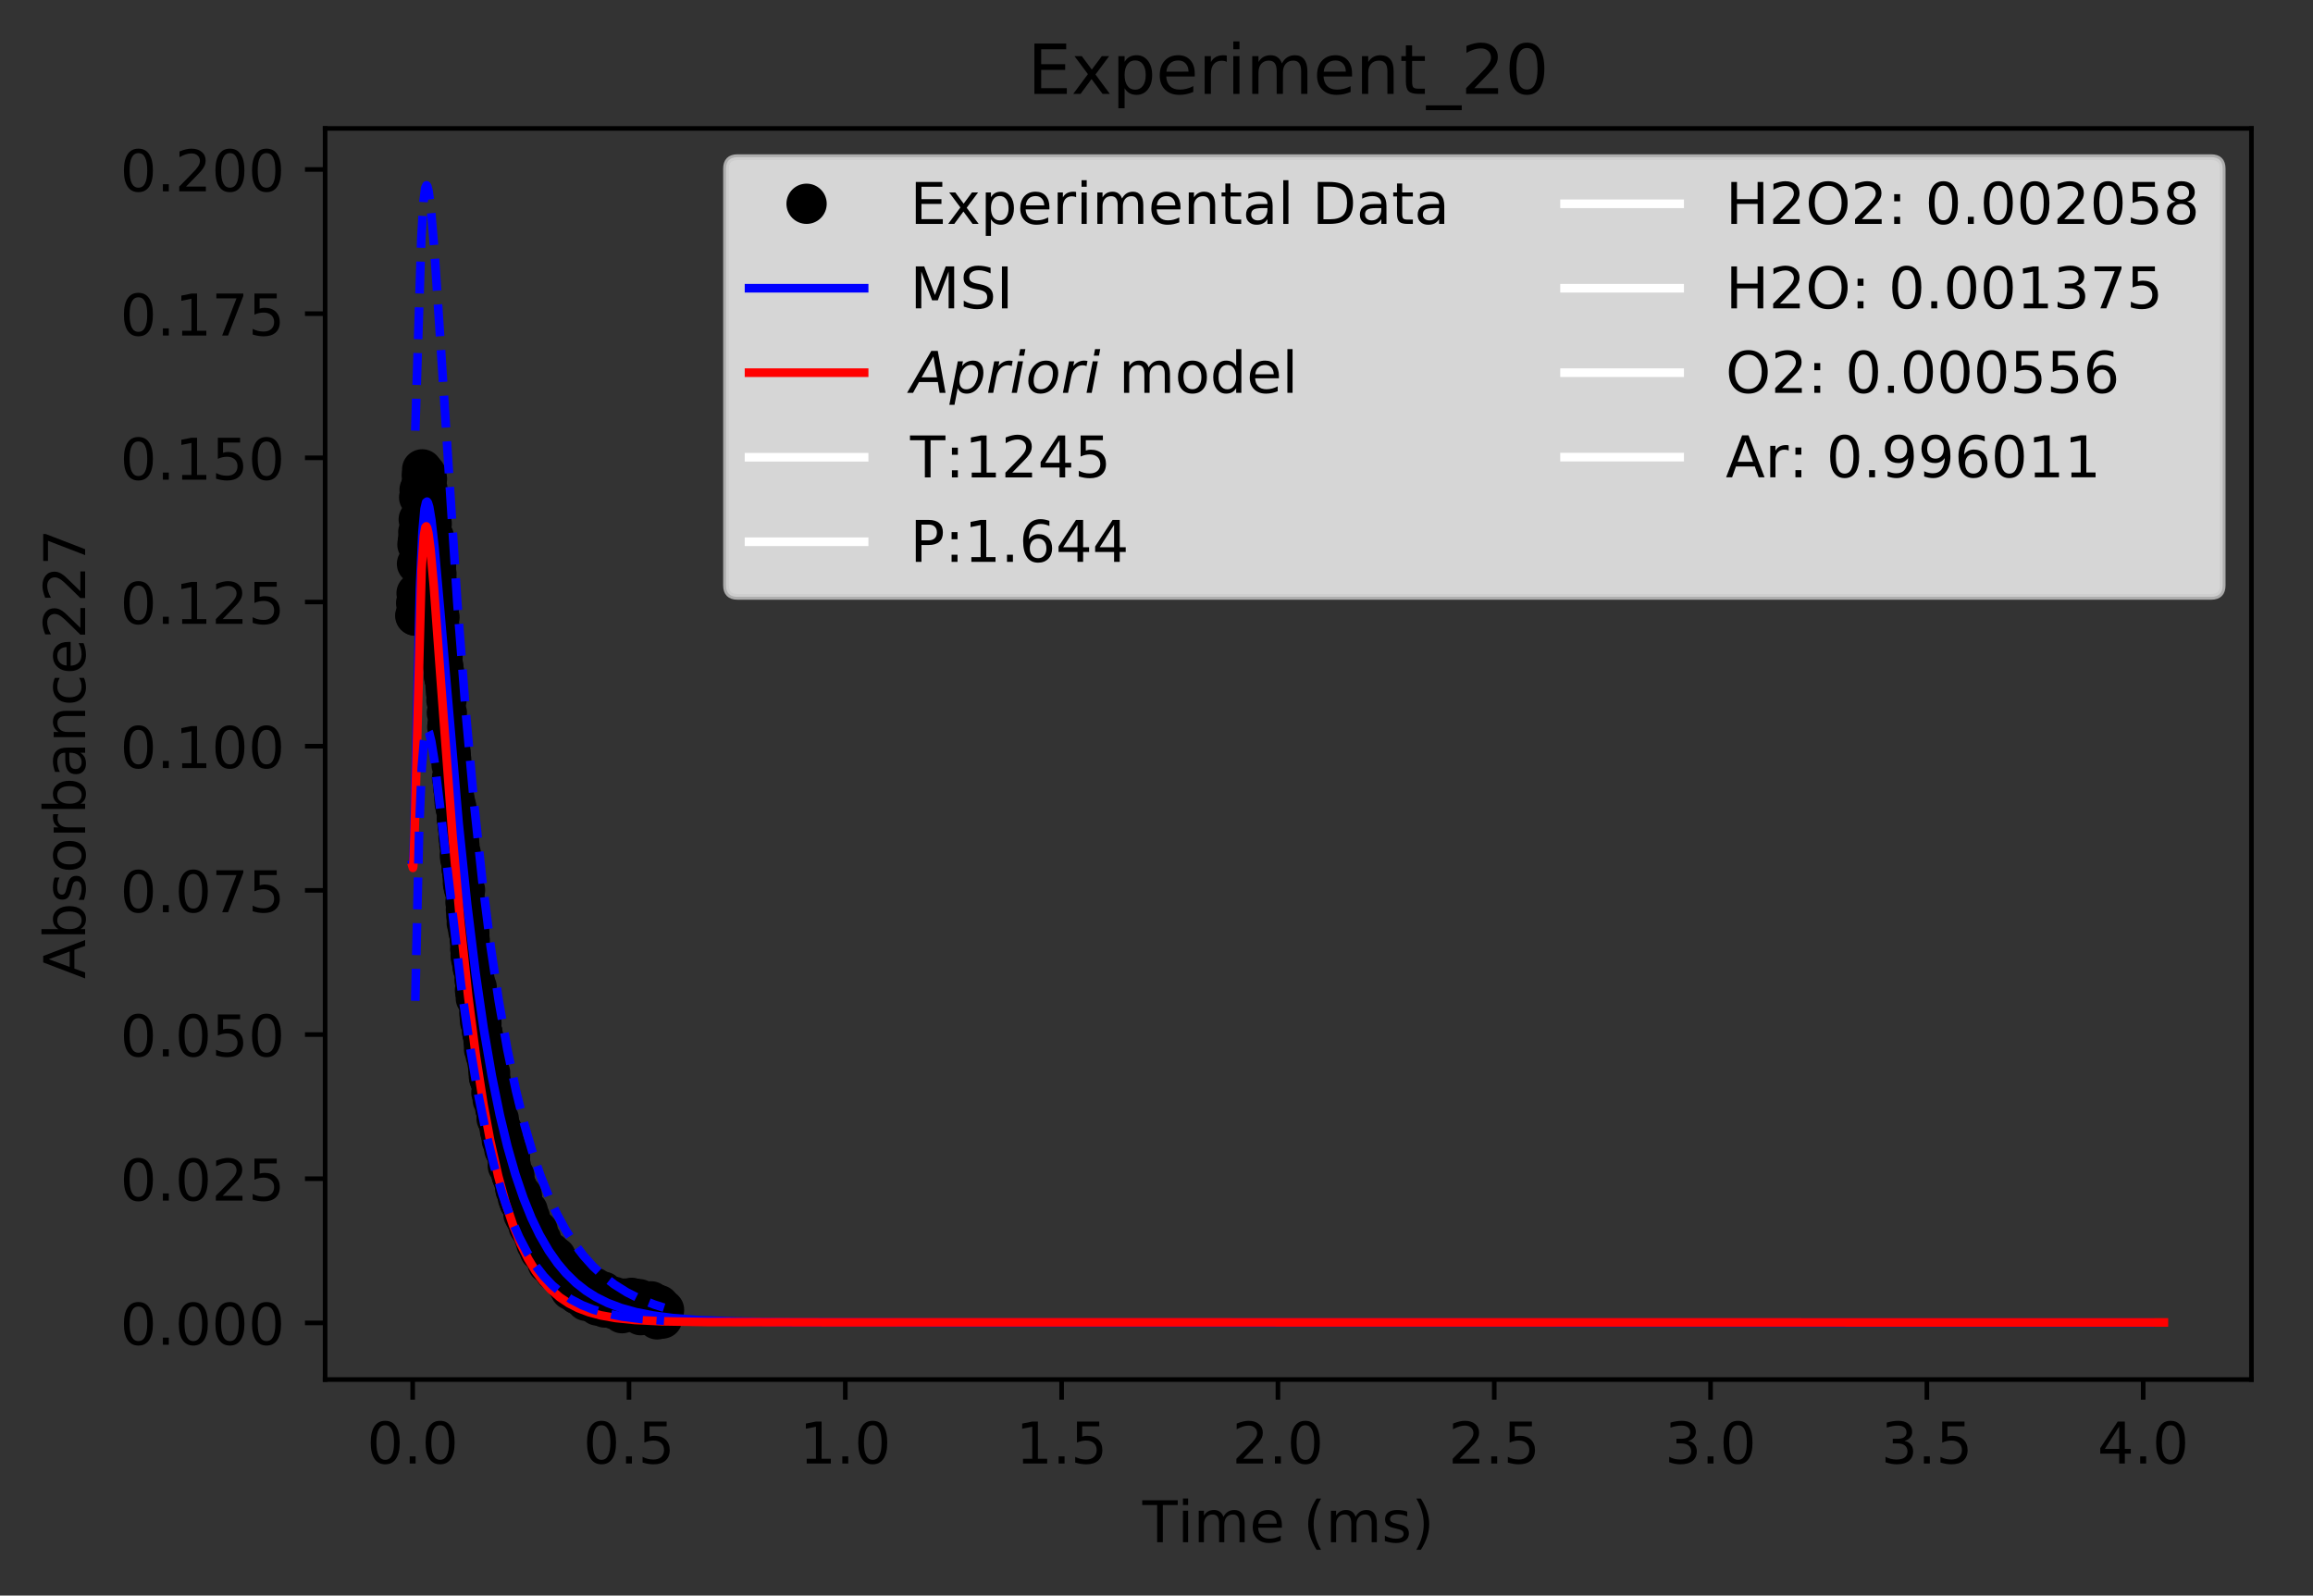 <?xml version="1.0" encoding="utf-8" standalone="no"?>
<!DOCTYPE svg PUBLIC "-//W3C//DTD SVG 1.1//EN"
  "http://www.w3.org/Graphics/SVG/1.1/DTD/svg11.dtd">
<!-- Created with matplotlib (https://matplotlib.org/) -->
<svg height="277.314pt" version="1.1" viewBox="0 0 402.006 277.314" width="402.006pt" xmlns="http://www.w3.org/2000/svg" xmlns:xlink="http://www.w3.org/1999/xlink">
 <rect x="0" y="0" width="402.006" height="277.314" fill="#333333" stroke="none"/>
 <defs>
  <style type="text/css">
*{stroke-linecap:butt;stroke-linejoin:round;}
  </style>
 </defs>
 <g id="figure_1">
  <g id="patch_1">
   <path d="M 0 277.314 
L 402.006 277.314 
L 402.006 0 
L 0 0 
z
" style="fill:none;"/>
  </g>
  <g id="axes_1">
   <g id="patch_2">
    <path d="M 56.506 239.758 
L 391.306 239.758 
L 391.306 22.318 
L 56.506 22.318 
z
" style="fill:none;"/>
   </g>
   <g id="matplotlib.axis_1">
    <g id="xtick_1">
     <g id="line2d_1">
      <defs>
       <path d="M 0 0 
L 0 3.5 
" id="mc45f38018b" style="stroke:#000000;stroke-width:0.8;"/>
      </defs>
      <g>
       <use style="stroke:#000000;stroke-width:0.8;" x="71.724" xlink:href="#mc45f38018b" y="239.758"/>
      </g>
     </g>
     <g id="text_1">
      <!-- 0.0 -->
      <defs>
       <path d="M 31.781 66.406 
Q 24.172 66.406 20.328 58.906 
Q 16.5 51.422 16.5 36.375 
Q 16.5 21.391 20.328 13.891 
Q 24.172 6.391 31.781 6.391 
Q 39.453 6.391 43.281 13.891 
Q 47.125 21.391 47.125 36.375 
Q 47.125 51.422 43.281 58.906 
Q 39.453 66.406 31.781 66.406 
z
M 31.781 74.219 
Q 44.047 74.219 50.516 64.516 
Q 56.984 54.828 56.984 36.375 
Q 56.984 17.969 50.516 8.266 
Q 44.047 -1.422 31.781 -1.422 
Q 19.531 -1.422 13.062 8.266 
Q 6.594 17.969 6.594 36.375 
Q 6.594 54.828 13.062 64.516 
Q 19.531 74.219 31.781 74.219 
z
" id="DejaVuSans-48"/>
       <path d="M 10.688 12.406 
L 21 12.406 
L 21 0 
L 10.688 0 
z
" id="DejaVuSans-46"/>
      </defs>
      <g transform="translate(63.773 254.357)scale(0.1 -0.1)">
       <use xlink:href="#DejaVuSans-48"/>
       <use x="63.623" xlink:href="#DejaVuSans-46"/>
       <use x="95.41" xlink:href="#DejaVuSans-48"/>
      </g>
     </g>
    </g>
    <g id="xtick_2">
     <g id="line2d_2">
      <g>
       <use style="stroke:#000000;stroke-width:0.8;" x="109.32" xlink:href="#mc45f38018b" y="239.758"/>
      </g>
     </g>
     <g id="text_2">
      <!-- 0.5 -->
      <defs>
       <path d="M 10.797 72.906 
L 49.516 72.906 
L 49.516 64.594 
L 19.828 64.594 
L 19.828 46.734 
Q 21.969 47.469 24.109 47.828 
Q 26.266 48.188 28.422 48.188 
Q 40.625 48.188 47.75 41.5 
Q 54.891 34.812 54.891 23.391 
Q 54.891 11.625 47.562 5.094 
Q 40.234 -1.422 26.906 -1.422 
Q 22.312 -1.422 17.547 -0.641 
Q 12.797 0.141 7.719 1.703 
L 7.719 11.625 
Q 12.109 9.234 16.797 8.062 
Q 21.484 6.891 26.703 6.891 
Q 35.156 6.891 40.078 11.328 
Q 45.016 15.766 45.016 23.391 
Q 45.016 31 40.078 35.438 
Q 35.156 39.891 26.703 39.891 
Q 22.75 39.891 18.812 39.016 
Q 14.891 38.141 10.797 36.281 
z
" id="DejaVuSans-53"/>
      </defs>
      <g transform="translate(101.369 254.357)scale(0.1 -0.1)">
       <use xlink:href="#DejaVuSans-48"/>
       <use x="63.623" xlink:href="#DejaVuSans-46"/>
       <use x="95.41" xlink:href="#DejaVuSans-53"/>
      </g>
     </g>
    </g>
    <g id="xtick_3">
     <g id="line2d_3">
      <g>
       <use style="stroke:#000000;stroke-width:0.8;" x="146.916" xlink:href="#mc45f38018b" y="239.758"/>
      </g>
     </g>
     <g id="text_3">
      <!-- 1.0 -->
      <defs>
       <path d="M 12.406 8.297 
L 28.516 8.297 
L 28.516 63.922 
L 10.984 60.406 
L 10.984 69.391 
L 28.422 72.906 
L 38.281 72.906 
L 38.281 8.297 
L 54.391 8.297 
L 54.391 0 
L 12.406 0 
z
" id="DejaVuSans-49"/>
      </defs>
      <g transform="translate(138.965 254.357)scale(0.1 -0.1)">
       <use xlink:href="#DejaVuSans-49"/>
       <use x="63.623" xlink:href="#DejaVuSans-46"/>
       <use x="95.41" xlink:href="#DejaVuSans-48"/>
      </g>
     </g>
    </g>
    <g id="xtick_4">
     <g id="line2d_4">
      <g>
       <use style="stroke:#000000;stroke-width:0.8;" x="184.513" xlink:href="#mc45f38018b" y="239.758"/>
      </g>
     </g>
     <g id="text_4">
      <!-- 1.5 -->
      <g transform="translate(176.561 254.357)scale(0.1 -0.1)">
       <use xlink:href="#DejaVuSans-49"/>
       <use x="63.623" xlink:href="#DejaVuSans-46"/>
       <use x="95.41" xlink:href="#DejaVuSans-53"/>
      </g>
     </g>
    </g>
    <g id="xtick_5">
     <g id="line2d_5">
      <g>
       <use style="stroke:#000000;stroke-width:0.8;" x="222.109" xlink:href="#mc45f38018b" y="239.758"/>
      </g>
     </g>
     <g id="text_5">
      <!-- 2.0 -->
      <defs>
       <path d="M 19.188 8.297 
L 53.609 8.297 
L 53.609 0 
L 7.328 0 
L 7.328 8.297 
Q 12.938 14.109 22.625 23.891 
Q 32.328 33.688 34.812 36.531 
Q 39.547 41.844 41.422 45.531 
Q 43.312 49.219 43.312 52.781 
Q 43.312 58.594 39.234 62.25 
Q 35.156 65.922 28.609 65.922 
Q 23.969 65.922 18.812 64.312 
Q 13.672 62.703 7.812 59.422 
L 7.812 69.391 
Q 13.766 71.781 18.938 73 
Q 24.125 74.219 28.422 74.219 
Q 39.75 74.219 46.484 68.547 
Q 53.219 62.891 53.219 53.422 
Q 53.219 48.922 51.531 44.891 
Q 49.859 40.875 45.406 35.406 
Q 44.188 33.984 37.641 27.219 
Q 31.109 20.453 19.188 8.297 
z
" id="DejaVuSans-50"/>
      </defs>
      <g transform="translate(214.157 254.357)scale(0.1 -0.1)">
       <use xlink:href="#DejaVuSans-50"/>
       <use x="63.623" xlink:href="#DejaVuSans-46"/>
       <use x="95.41" xlink:href="#DejaVuSans-48"/>
      </g>
     </g>
    </g>
    <g id="xtick_6">
     <g id="line2d_6">
      <g>
       <use style="stroke:#000000;stroke-width:0.8;" x="259.705" xlink:href="#mc45f38018b" y="239.758"/>
      </g>
     </g>
     <g id="text_6">
      <!-- 2.5 -->
      <g transform="translate(251.753 254.357)scale(0.1 -0.1)">
       <use xlink:href="#DejaVuSans-50"/>
       <use x="63.623" xlink:href="#DejaVuSans-46"/>
       <use x="95.41" xlink:href="#DejaVuSans-53"/>
      </g>
     </g>
    </g>
    <g id="xtick_7">
     <g id="line2d_7">
      <g>
       <use style="stroke:#000000;stroke-width:0.8;" x="297.301" xlink:href="#mc45f38018b" y="239.758"/>
      </g>
     </g>
     <g id="text_7">
      <!-- 3.0 -->
      <defs>
       <path d="M 40.578 39.312 
Q 47.656 37.797 51.625 33 
Q 55.609 28.219 55.609 21.188 
Q 55.609 10.406 48.188 4.484 
Q 40.766 -1.422 27.094 -1.422 
Q 22.516 -1.422 17.656 -0.516 
Q 12.797 0.391 7.625 2.203 
L 7.625 11.719 
Q 11.719 9.328 16.594 8.109 
Q 21.484 6.891 26.812 6.891 
Q 36.078 6.891 40.938 10.547 
Q 45.797 14.203 45.797 21.188 
Q 45.797 27.641 41.281 31.266 
Q 36.766 34.906 28.719 34.906 
L 20.219 34.906 
L 20.219 43.016 
L 29.109 43.016 
Q 36.375 43.016 40.234 45.922 
Q 44.094 48.828 44.094 54.297 
Q 44.094 59.906 40.109 62.906 
Q 36.141 65.922 28.719 65.922 
Q 24.656 65.922 20.016 65.031 
Q 15.375 64.156 9.812 62.312 
L 9.812 71.094 
Q 15.438 72.656 20.344 73.438 
Q 25.25 74.219 29.594 74.219 
Q 40.828 74.219 47.359 69.109 
Q 53.906 64.016 53.906 55.328 
Q 53.906 49.266 50.438 45.094 
Q 46.969 40.922 40.578 39.312 
z
" id="DejaVuSans-51"/>
      </defs>
      <g transform="translate(289.349 254.357)scale(0.1 -0.1)">
       <use xlink:href="#DejaVuSans-51"/>
       <use x="63.623" xlink:href="#DejaVuSans-46"/>
       <use x="95.41" xlink:href="#DejaVuSans-48"/>
      </g>
     </g>
    </g>
    <g id="xtick_8">
     <g id="line2d_8">
      <g>
       <use style="stroke:#000000;stroke-width:0.8;" x="334.897" xlink:href="#mc45f38018b" y="239.758"/>
      </g>
     </g>
     <g id="text_8">
      <!-- 3.5 -->
      <g transform="translate(326.945 254.357)scale(0.1 -0.1)">
       <use xlink:href="#DejaVuSans-51"/>
       <use x="63.623" xlink:href="#DejaVuSans-46"/>
       <use x="95.41" xlink:href="#DejaVuSans-53"/>
      </g>
     </g>
    </g>
    <g id="xtick_9">
     <g id="line2d_9">
      <g>
       <use style="stroke:#000000;stroke-width:0.8;" x="372.493" xlink:href="#mc45f38018b" y="239.758"/>
      </g>
     </g>
     <g id="text_9">
      <!-- 4.0 -->
      <defs>
       <path d="M 37.797 64.312 
L 12.891 25.391 
L 37.797 25.391 
z
M 35.203 72.906 
L 47.609 72.906 
L 47.609 25.391 
L 58.016 25.391 
L 58.016 17.188 
L 47.609 17.188 
L 47.609 0 
L 37.797 0 
L 37.797 17.188 
L 4.891 17.188 
L 4.891 26.703 
z
" id="DejaVuSans-52"/>
      </defs>
      <g transform="translate(364.541 254.357)scale(0.1 -0.1)">
       <use xlink:href="#DejaVuSans-52"/>
       <use x="63.623" xlink:href="#DejaVuSans-46"/>
       <use x="95.41" xlink:href="#DejaVuSans-48"/>
      </g>
     </g>
    </g>
    <g id="text_10">
     <!-- Time (ms) -->
     <defs>
      <path d="M -0.297 72.906 
L 61.375 72.906 
L 61.375 64.594 
L 35.5 64.594 
L 35.5 0 
L 25.594 0 
L 25.594 64.594 
L -0.297 64.594 
z
" id="DejaVuSans-84"/>
      <path d="M 9.422 54.688 
L 18.406 54.688 
L 18.406 0 
L 9.422 0 
z
M 9.422 75.984 
L 18.406 75.984 
L 18.406 64.594 
L 9.422 64.594 
z
" id="DejaVuSans-105"/>
      <path d="M 52 44.188 
Q 55.375 50.25 60.062 53.125 
Q 64.75 56 71.094 56 
Q 79.641 56 84.281 50.016 
Q 88.922 44.047 88.922 33.016 
L 88.922 0 
L 79.891 0 
L 79.891 32.719 
Q 79.891 40.578 77.094 44.375 
Q 74.312 48.188 68.609 48.188 
Q 61.625 48.188 57.562 43.547 
Q 53.516 38.922 53.516 30.906 
L 53.516 0 
L 44.484 0 
L 44.484 32.719 
Q 44.484 40.625 41.703 44.406 
Q 38.922 48.188 33.109 48.188 
Q 26.219 48.188 22.156 43.531 
Q 18.109 38.875 18.109 30.906 
L 18.109 0 
L 9.078 0 
L 9.078 54.688 
L 18.109 54.688 
L 18.109 46.188 
Q 21.188 51.219 25.484 53.609 
Q 29.781 56 35.688 56 
Q 41.656 56 45.828 52.969 
Q 50 49.953 52 44.188 
z
" id="DejaVuSans-109"/>
      <path d="M 56.203 29.594 
L 56.203 25.203 
L 14.891 25.203 
Q 15.484 15.922 20.484 11.062 
Q 25.484 6.203 34.422 6.203 
Q 39.594 6.203 44.453 7.469 
Q 49.312 8.734 54.109 11.281 
L 54.109 2.781 
Q 49.266 0.734 44.188 -0.344 
Q 39.109 -1.422 33.891 -1.422 
Q 20.797 -1.422 13.156 6.188 
Q 5.516 13.812 5.516 26.812 
Q 5.516 40.234 12.766 48.109 
Q 20.016 56 32.328 56 
Q 43.359 56 49.781 48.891 
Q 56.203 41.797 56.203 29.594 
z
M 47.219 32.234 
Q 47.125 39.594 43.094 43.984 
Q 39.062 48.391 32.422 48.391 
Q 24.906 48.391 20.391 44.141 
Q 15.875 39.891 15.188 32.172 
z
" id="DejaVuSans-101"/>
      <path id="DejaVuSans-32"/>
      <path d="M 31 75.875 
Q 24.469 64.656 21.281 53.656 
Q 18.109 42.672 18.109 31.391 
Q 18.109 20.125 21.312 9.062 
Q 24.516 -2 31 -13.188 
L 23.188 -13.188 
Q 15.875 -1.703 12.234 9.375 
Q 8.594 20.453 8.594 31.391 
Q 8.594 42.281 12.203 53.312 
Q 15.828 64.359 23.188 75.875 
z
" id="DejaVuSans-40"/>
      <path d="M 44.281 53.078 
L 44.281 44.578 
Q 40.484 46.531 36.375 47.5 
Q 32.281 48.484 27.875 48.484 
Q 21.188 48.484 17.844 46.438 
Q 14.5 44.391 14.5 40.281 
Q 14.5 37.156 16.891 35.375 
Q 19.281 33.594 26.516 31.984 
L 29.594 31.297 
Q 39.156 29.25 43.188 25.516 
Q 47.219 21.781 47.219 15.094 
Q 47.219 7.469 41.188 3.016 
Q 35.156 -1.422 24.609 -1.422 
Q 20.219 -1.422 15.453 -0.562 
Q 10.688 0.297 5.422 2 
L 5.422 11.281 
Q 10.406 8.688 15.234 7.391 
Q 20.062 6.109 24.812 6.109 
Q 31.156 6.109 34.562 8.281 
Q 37.984 10.453 37.984 14.406 
Q 37.984 18.062 35.516 20.016 
Q 33.062 21.969 24.703 23.781 
L 21.578 24.516 
Q 13.234 26.266 9.516 29.906 
Q 5.812 33.547 5.812 39.891 
Q 5.812 47.609 11.281 51.797 
Q 16.75 56 26.812 56 
Q 31.781 56 36.172 55.266 
Q 40.578 54.547 44.281 53.078 
z
" id="DejaVuSans-115"/>
      <path d="M 8.016 75.875 
L 15.828 75.875 
Q 23.141 64.359 26.781 53.312 
Q 30.422 42.281 30.422 31.391 
Q 30.422 20.453 26.781 9.375 
Q 23.141 -1.703 15.828 -13.188 
L 8.016 -13.188 
Q 14.5 -2 17.703 9.062 
Q 20.906 20.125 20.906 31.391 
Q 20.906 42.672 17.703 53.656 
Q 14.5 64.656 8.016 75.875 
z
" id="DejaVuSans-41"/>
     </defs>
     <g transform="translate(198.553 268.035)scale(0.1 -0.1)">
      <use xlink:href="#DejaVuSans-84"/>
      <use x="61.037" xlink:href="#DejaVuSans-105"/>
      <use x="88.82" xlink:href="#DejaVuSans-109"/>
      <use x="186.232" xlink:href="#DejaVuSans-101"/>
      <use x="247.756" xlink:href="#DejaVuSans-32"/>
      <use x="279.543" xlink:href="#DejaVuSans-40"/>
      <use x="318.557" xlink:href="#DejaVuSans-109"/>
      <use x="415.969" xlink:href="#DejaVuSans-115"/>
      <use x="468.068" xlink:href="#DejaVuSans-41"/>
     </g>
    </g>
   </g>
   <g id="matplotlib.axis_2">
    <g id="ytick_1">
     <g id="line2d_10">
      <defs>
       <path d="M 0 0 
L -3.5 0 
" id="mc455ae3e0d" style="stroke:#000000;stroke-width:0.8;"/>
      </defs>
      <g>
       <use style="stroke:#000000;stroke-width:0.8;" x="56.506" xlink:href="#mc455ae3e0d" y="229.917"/>
      </g>
     </g>
     <g id="text_11">
      <!-- 0.000 -->
      <g transform="translate(20.878 233.716)scale(0.1 -0.1)">
       <use xlink:href="#DejaVuSans-48"/>
       <use x="63.623" xlink:href="#DejaVuSans-46"/>
       <use x="95.41" xlink:href="#DejaVuSans-48"/>
       <use x="159.033" xlink:href="#DejaVuSans-48"/>
       <use x="222.656" xlink:href="#DejaVuSans-48"/>
      </g>
     </g>
    </g>
    <g id="ytick_2">
     <g id="line2d_11">
      <g>
       <use style="stroke:#000000;stroke-width:0.8;" x="56.506" xlink:href="#mc455ae3e0d" y="204.86"/>
      </g>
     </g>
     <g id="text_12">
      <!-- 0.025 -->
      <g transform="translate(20.878 208.659)scale(0.1 -0.1)">
       <use xlink:href="#DejaVuSans-48"/>
       <use x="63.623" xlink:href="#DejaVuSans-46"/>
       <use x="95.41" xlink:href="#DejaVuSans-48"/>
       <use x="159.033" xlink:href="#DejaVuSans-50"/>
       <use x="222.656" xlink:href="#DejaVuSans-53"/>
      </g>
     </g>
    </g>
    <g id="ytick_3">
     <g id="line2d_12">
      <g>
       <use style="stroke:#000000;stroke-width:0.8;" x="56.506" xlink:href="#mc455ae3e0d" y="179.802"/>
      </g>
     </g>
     <g id="text_13">
      <!-- 0.050 -->
      <g transform="translate(20.878 183.601)scale(0.1 -0.1)">
       <use xlink:href="#DejaVuSans-48"/>
       <use x="63.623" xlink:href="#DejaVuSans-46"/>
       <use x="95.41" xlink:href="#DejaVuSans-48"/>
       <use x="159.033" xlink:href="#DejaVuSans-53"/>
       <use x="222.656" xlink:href="#DejaVuSans-48"/>
      </g>
     </g>
    </g>
    <g id="ytick_4">
     <g id="line2d_13">
      <g>
       <use style="stroke:#000000;stroke-width:0.8;" x="56.506" xlink:href="#mc455ae3e0d" y="154.744"/>
      </g>
     </g>
     <g id="text_14">
      <!-- 0.075 -->
      <defs>
       <path d="M 8.203 72.906 
L 55.078 72.906 
L 55.078 68.703 
L 28.609 0 
L 18.312 0 
L 43.219 64.594 
L 8.203 64.594 
z
" id="DejaVuSans-55"/>
      </defs>
      <g transform="translate(20.878 158.544)scale(0.1 -0.1)">
       <use xlink:href="#DejaVuSans-48"/>
       <use x="63.623" xlink:href="#DejaVuSans-46"/>
       <use x="95.41" xlink:href="#DejaVuSans-48"/>
       <use x="159.033" xlink:href="#DejaVuSans-55"/>
       <use x="222.656" xlink:href="#DejaVuSans-53"/>
      </g>
     </g>
    </g>
    <g id="ytick_5">
     <g id="line2d_14">
      <g>
       <use style="stroke:#000000;stroke-width:0.8;" x="56.506" xlink:href="#mc455ae3e0d" y="129.687"/>
      </g>
     </g>
     <g id="text_15">
      <!-- 0.100 -->
      <g transform="translate(20.878 133.486)scale(0.1 -0.1)">
       <use xlink:href="#DejaVuSans-48"/>
       <use x="63.623" xlink:href="#DejaVuSans-46"/>
       <use x="95.41" xlink:href="#DejaVuSans-49"/>
       <use x="159.033" xlink:href="#DejaVuSans-48"/>
       <use x="222.656" xlink:href="#DejaVuSans-48"/>
      </g>
     </g>
    </g>
    <g id="ytick_6">
     <g id="line2d_15">
      <g>
       <use style="stroke:#000000;stroke-width:0.8;" x="56.506" xlink:href="#mc455ae3e0d" y="104.629"/>
      </g>
     </g>
     <g id="text_16">
      <!-- 0.125 -->
      <g transform="translate(20.878 108.428)scale(0.1 -0.1)">
       <use xlink:href="#DejaVuSans-48"/>
       <use x="63.623" xlink:href="#DejaVuSans-46"/>
       <use x="95.41" xlink:href="#DejaVuSans-49"/>
       <use x="159.033" xlink:href="#DejaVuSans-50"/>
       <use x="222.656" xlink:href="#DejaVuSans-53"/>
      </g>
     </g>
    </g>
    <g id="ytick_7">
     <g id="line2d_16">
      <g>
       <use style="stroke:#000000;stroke-width:0.8;" x="56.506" xlink:href="#mc455ae3e0d" y="79.572"/>
      </g>
     </g>
     <g id="text_17">
      <!-- 0.150 -->
      <g transform="translate(20.878 83.371)scale(0.1 -0.1)">
       <use xlink:href="#DejaVuSans-48"/>
       <use x="63.623" xlink:href="#DejaVuSans-46"/>
       <use x="95.41" xlink:href="#DejaVuSans-49"/>
       <use x="159.033" xlink:href="#DejaVuSans-53"/>
       <use x="222.656" xlink:href="#DejaVuSans-48"/>
      </g>
     </g>
    </g>
    <g id="ytick_8">
     <g id="line2d_17">
      <g>
       <use style="stroke:#000000;stroke-width:0.8;" x="56.506" xlink:href="#mc455ae3e0d" y="54.514"/>
      </g>
     </g>
     <g id="text_18">
      <!-- 0.175 -->
      <g transform="translate(20.878 58.313)scale(0.1 -0.1)">
       <use xlink:href="#DejaVuSans-48"/>
       <use x="63.623" xlink:href="#DejaVuSans-46"/>
       <use x="95.41" xlink:href="#DejaVuSans-49"/>
       <use x="159.033" xlink:href="#DejaVuSans-55"/>
       <use x="222.656" xlink:href="#DejaVuSans-53"/>
      </g>
     </g>
    </g>
    <g id="ytick_9">
     <g id="line2d_18">
      <g>
       <use style="stroke:#000000;stroke-width:0.8;" x="56.506" xlink:href="#mc455ae3e0d" y="29.456"/>
      </g>
     </g>
     <g id="text_19">
      <!-- 0.200 -->
      <g transform="translate(20.878 33.256)scale(0.1 -0.1)">
       <use xlink:href="#DejaVuSans-48"/>
       <use x="63.623" xlink:href="#DejaVuSans-46"/>
       <use x="95.41" xlink:href="#DejaVuSans-50"/>
       <use x="159.033" xlink:href="#DejaVuSans-48"/>
       <use x="222.656" xlink:href="#DejaVuSans-48"/>
      </g>
     </g>
    </g>
    <g id="text_20">
     <!-- Absorbance227 -->
     <defs>
      <path d="M 34.188 63.188 
L 20.797 26.906 
L 47.609 26.906 
z
M 28.609 72.906 
L 39.797 72.906 
L 67.578 0 
L 57.328 0 
L 50.688 18.703 
L 17.828 18.703 
L 11.188 0 
L 0.781 0 
z
" id="DejaVuSans-65"/>
      <path d="M 48.688 27.297 
Q 48.688 37.203 44.609 42.844 
Q 40.531 48.484 33.406 48.484 
Q 26.266 48.484 22.188 42.844 
Q 18.109 37.203 18.109 27.297 
Q 18.109 17.391 22.188 11.75 
Q 26.266 6.109 33.406 6.109 
Q 40.531 6.109 44.609 11.75 
Q 48.688 17.391 48.688 27.297 
z
M 18.109 46.391 
Q 20.953 51.266 25.266 53.625 
Q 29.594 56 35.594 56 
Q 45.562 56 51.781 48.094 
Q 58.016 40.188 58.016 27.297 
Q 58.016 14.406 51.781 6.484 
Q 45.562 -1.422 35.594 -1.422 
Q 29.594 -1.422 25.266 0.953 
Q 20.953 3.328 18.109 8.203 
L 18.109 0 
L 9.078 0 
L 9.078 75.984 
L 18.109 75.984 
z
" id="DejaVuSans-98"/>
      <path d="M 30.609 48.391 
Q 23.391 48.391 19.188 42.75 
Q 14.984 37.109 14.984 27.297 
Q 14.984 17.484 19.156 11.844 
Q 23.344 6.203 30.609 6.203 
Q 37.797 6.203 41.984 11.859 
Q 46.188 17.531 46.188 27.297 
Q 46.188 37.016 41.984 42.703 
Q 37.797 48.391 30.609 48.391 
z
M 30.609 56 
Q 42.328 56 49.016 48.375 
Q 55.719 40.766 55.719 27.297 
Q 55.719 13.875 49.016 6.219 
Q 42.328 -1.422 30.609 -1.422 
Q 18.844 -1.422 12.172 6.219 
Q 5.516 13.875 5.516 27.297 
Q 5.516 40.766 12.172 48.375 
Q 18.844 56 30.609 56 
z
" id="DejaVuSans-111"/>
      <path d="M 41.109 46.297 
Q 39.594 47.172 37.812 47.578 
Q 36.031 48 33.891 48 
Q 26.266 48 22.188 43.047 
Q 18.109 38.094 18.109 28.812 
L 18.109 0 
L 9.078 0 
L 9.078 54.688 
L 18.109 54.688 
L 18.109 46.188 
Q 20.953 51.172 25.484 53.578 
Q 30.031 56 36.531 56 
Q 37.453 56 38.578 55.875 
Q 39.703 55.766 41.062 55.516 
z
" id="DejaVuSans-114"/>
      <path d="M 34.281 27.484 
Q 23.391 27.484 19.188 25 
Q 14.984 22.516 14.984 16.5 
Q 14.984 11.719 18.141 8.906 
Q 21.297 6.109 26.703 6.109 
Q 34.188 6.109 38.703 11.406 
Q 43.219 16.703 43.219 25.484 
L 43.219 27.484 
z
M 52.203 31.203 
L 52.203 0 
L 43.219 0 
L 43.219 8.297 
Q 40.141 3.328 35.547 0.953 
Q 30.953 -1.422 24.312 -1.422 
Q 15.922 -1.422 10.953 3.297 
Q 6 8.016 6 15.922 
Q 6 25.141 12.172 29.828 
Q 18.359 34.516 30.609 34.516 
L 43.219 34.516 
L 43.219 35.406 
Q 43.219 41.609 39.141 45 
Q 35.062 48.391 27.688 48.391 
Q 23 48.391 18.547 47.266 
Q 14.109 46.141 10.016 43.891 
L 10.016 52.203 
Q 14.938 54.109 19.578 55.047 
Q 24.219 56 28.609 56 
Q 40.484 56 46.344 49.844 
Q 52.203 43.703 52.203 31.203 
z
" id="DejaVuSans-97"/>
      <path d="M 54.891 33.016 
L 54.891 0 
L 45.906 0 
L 45.906 32.719 
Q 45.906 40.484 42.875 44.328 
Q 39.844 48.188 33.797 48.188 
Q 26.516 48.188 22.312 43.547 
Q 18.109 38.922 18.109 30.906 
L 18.109 0 
L 9.078 0 
L 9.078 54.688 
L 18.109 54.688 
L 18.109 46.188 
Q 21.344 51.125 25.703 53.562 
Q 30.078 56 35.797 56 
Q 45.219 56 50.047 50.172 
Q 54.891 44.344 54.891 33.016 
z
" id="DejaVuSans-110"/>
      <path d="M 48.781 52.594 
L 48.781 44.188 
Q 44.969 46.297 41.141 47.344 
Q 37.312 48.391 33.406 48.391 
Q 24.656 48.391 19.812 42.844 
Q 14.984 37.312 14.984 27.297 
Q 14.984 17.281 19.812 11.734 
Q 24.656 6.203 33.406 6.203 
Q 37.312 6.203 41.141 7.25 
Q 44.969 8.297 48.781 10.406 
L 48.781 2.094 
Q 45.016 0.344 40.984 -0.531 
Q 36.969 -1.422 32.422 -1.422 
Q 20.062 -1.422 12.781 6.344 
Q 5.516 14.109 5.516 27.297 
Q 5.516 40.672 12.859 48.328 
Q 20.219 56 33.016 56 
Q 37.156 56 41.109 55.141 
Q 45.062 54.297 48.781 52.594 
z
" id="DejaVuSans-99"/>
     </defs>
     <g transform="translate(14.798 170.129)rotate(-90)scale(0.1 -0.1)">
      <use xlink:href="#DejaVuSans-65"/>
      <use x="68.408" xlink:href="#DejaVuSans-98"/>
      <use x="131.885" xlink:href="#DejaVuSans-115"/>
      <use x="183.984" xlink:href="#DejaVuSans-111"/>
      <use x="245.166" xlink:href="#DejaVuSans-114"/>
      <use x="286.279" xlink:href="#DejaVuSans-98"/>
      <use x="349.756" xlink:href="#DejaVuSans-97"/>
      <use x="411.035" xlink:href="#DejaVuSans-110"/>
      <use x="474.414" xlink:href="#DejaVuSans-99"/>
      <use x="529.395" xlink:href="#DejaVuSans-101"/>
      <use x="590.918" xlink:href="#DejaVuSans-50"/>
      <use x="654.541" xlink:href="#DejaVuSans-50"/>
      <use x="718.164" xlink:href="#DejaVuSans-55"/>
     </g>
    </g>
   </g>
   <g id="line2d_19">
    <defs>
     <path d="M 0 3 
C 0.796 3 1.559 2.684 2.121 2.121 
C 2.684 1.559 3 0.796 3 0 
C 3 -0.796 2.684 -1.559 2.121 -2.121 
C 1.559 -2.684 0.796 -3 0 -3 
C -0.796 -3 -1.559 -2.684 -2.121 -2.121 
C -2.684 -1.559 -3 -0.796 -3 0 
C -3 0.796 -2.684 1.559 -2.121 2.121 
C -1.559 2.684 -0.796 3 0 3 
z
" id="mb8f4ab06ec" style="stroke:#000000;"/>
    </defs>
    <g clip-path="url(#p2ec053e057)">
     <use style="stroke:#000000;" x="72.176" xlink:href="#mb8f4ab06ec" y="107.005"/>
     <use style="stroke:#000000;" x="72.251" xlink:href="#mb8f4ab06ec" y="106.985"/>
     <use style="stroke:#000000;" x="72.326" xlink:href="#mb8f4ab06ec" y="104.81"/>
     <use style="stroke:#000000;" x="72.401" xlink:href="#mb8f4ab06ec" y="103.096"/>
     <use style="stroke:#000000;" x="72.476" xlink:href="#mb8f4ab06ec" y="97.994"/>
     <use style="stroke:#000000;" x="72.552" xlink:href="#mb8f4ab06ec" y="94.656"/>
     <use style="stroke:#000000;" x="72.627" xlink:href="#mb8f4ab06ec" y="93.935"/>
     <use style="stroke:#000000;" x="72.702" xlink:href="#mb8f4ab06ec" y="92.471"/>
     <use style="stroke:#000000;" x="72.777" xlink:href="#mb8f4ab06ec" y="90.276"/>
     <use style="stroke:#000000;" x="72.852" xlink:href="#mb8f4ab06ec" y="86.447"/>
     <use style="stroke:#000000;" x="72.928" xlink:href="#mb8f4ab06ec" y="85.124"/>
     <use style="stroke:#000000;" x="73.003" xlink:href="#mb8f4ab06ec" y="85.856"/>
     <use style="stroke:#000000;" x="73.078" xlink:href="#mb8f4ab06ec" y="86.006"/>
     <use style="stroke:#000000;" x="73.153" xlink:href="#mb8f4ab06ec" y="84.683"/>
     <use style="stroke:#000000;" x="73.228" xlink:href="#mb8f4ab06ec" y="84.383"/>
     <use style="stroke:#000000;" x="73.303" xlink:href="#mb8f4ab06ec" y="82.619"/>
     <use style="stroke:#000000;" x="73.379" xlink:href="#mb8f4ab06ec" y="81.576"/>
     <use style="stroke:#000000;" x="73.454" xlink:href="#mb8f4ab06ec" y="82.168"/>
     <use style="stroke:#000000;" x="73.529" xlink:href="#mb8f4ab06ec" y="83.21"/>
     <use style="stroke:#000000;" x="73.604" xlink:href="#mb8f4ab06ec" y="82.619"/>
     <use style="stroke:#000000;" x="73.679" xlink:href="#mb8f4ab06ec" y="82.909"/>
     <use style="stroke:#000000;" x="73.755" xlink:href="#mb8f4ab06ec" y="83.06"/>
     <use style="stroke:#000000;" x="73.83" xlink:href="#mb8f4ab06ec" y="82.318"/>
     <use style="stroke:#000000;" x="73.905" xlink:href="#mb8f4ab06ec" y="82.619"/>
     <use style="stroke:#000000;" x="73.98" xlink:href="#mb8f4ab06ec" y="82.318"/>
     <use style="stroke:#000000;" x="74.055" xlink:href="#mb8f4ab06ec" y="83.35"/>
     <use style="stroke:#000000;" x="74.131" xlink:href="#mb8f4ab06ec" y="83.21"/>
     <use style="stroke:#000000;" x="74.206" xlink:href="#mb8f4ab06ec" y="83.21"/>
     <use style="stroke:#000000;" x="74.281" xlink:href="#mb8f4ab06ec" y="84.974"/>
     <use style="stroke:#000000;" x="74.356" xlink:href="#mb8f4ab06ec" y="86.006"/>
     <use style="stroke:#000000;" x="74.431" xlink:href="#mb8f4ab06ec" y="86.447"/>
     <use style="stroke:#000000;" x="74.507" xlink:href="#mb8f4ab06ec" y="87.329"/>
     <use style="stroke:#000000;" x="74.582" xlink:href="#mb8f4ab06ec" y="88.803"/>
     <use style="stroke:#000000;" x="74.657" xlink:href="#mb8f4ab06ec" y="89.544"/>
     <use style="stroke:#000000;" x="74.732" xlink:href="#mb8f4ab06ec" y="89.534"/>
     <use style="stroke:#000000;" x="74.807" xlink:href="#mb8f4ab06ec" y="90.416"/>
     <use style="stroke:#000000;" x="74.882" xlink:href="#mb8f4ab06ec" y="89.685"/>
     <use style="stroke:#000000;" x="74.958" xlink:href="#mb8f4ab06ec" y="89.685"/>
     <use style="stroke:#000000;" x="75.033" xlink:href="#mb8f4ab06ec" y="91.008"/>
     <use style="stroke:#000000;" x="75.108" xlink:href="#mb8f4ab06ec" y="92.762"/>
     <use style="stroke:#000000;" x="75.183" xlink:href="#mb8f4ab06ec" y="93.053"/>
     <use style="stroke:#000000;" x="75.258" xlink:href="#mb8f4ab06ec" y="93.494"/>
     <use style="stroke:#000000;" x="75.334" xlink:href="#mb8f4ab06ec" y="93.634"/>
     <use style="stroke:#000000;" x="75.409" xlink:href="#mb8f4ab06ec" y="93.333"/>
     <use style="stroke:#000000;" x="75.484" xlink:href="#mb8f4ab06ec" y="94.947"/>
     <use style="stroke:#000000;" x="75.559" xlink:href="#mb8f4ab06ec" y="97.443"/>
     <use style="stroke:#000000;" x="75.634" xlink:href="#mb8f4ab06ec" y="98.174"/>
     <use style="stroke:#000000;" x="75.71" xlink:href="#mb8f4ab06ec" y="98.315"/>
     <use style="stroke:#000000;" x="75.785" xlink:href="#mb8f4ab06ec" y="98.295"/>
     <use style="stroke:#000000;" x="75.86" xlink:href="#mb8f4ab06ec" y="99.758"/>
     <use style="stroke:#000000;" x="75.935" xlink:href="#mb8f4ab06ec" y="101.211"/>
     <use style="stroke:#000000;" x="76.01" xlink:href="#mb8f4ab06ec" y="104.288"/>
     <use style="stroke:#000000;" x="76.086" xlink:href="#mb8f4ab06ec" y="104.83"/>
     <use style="stroke:#000000;" x="76.161" xlink:href="#mb8f4ab06ec" y="104.83"/>
     <use style="stroke:#000000;" x="76.236" xlink:href="#mb8f4ab06ec" y="105.561"/>
     <use style="stroke:#000000;" x="76.311" xlink:href="#mb8f4ab06ec" y="105.541"/>
     <use style="stroke:#000000;" x="76.386" xlink:href="#mb8f4ab06ec" y="107.275"/>
     <use style="stroke:#000000;" x="76.462" xlink:href="#mb8f4ab06ec" y="109.31"/>
     <use style="stroke:#000000;" x="76.537" xlink:href="#mb8f4ab06ec" y="109.881"/>
     <use style="stroke:#000000;" x="76.612" xlink:href="#mb8f4ab06ec" y="111.605"/>
     <use style="stroke:#000000;" x="76.687" xlink:href="#mb8f4ab06ec" y="112.477"/>
     <use style="stroke:#000000;" x="76.762" xlink:href="#mb8f4ab06ec" y="113.329"/>
     <use style="stroke:#000000;" x="76.837" xlink:href="#mb8f4ab06ec" y="113.61"/>
     <use style="stroke:#000000;" x="76.913" xlink:href="#mb8f4ab06ec" y="114.201"/>
     <use style="stroke:#000000;" x="76.988" xlink:href="#mb8f4ab06ec" y="115.504"/>
     <use style="stroke:#000000;" x="77.063" xlink:href="#mb8f4ab06ec" y="116.035"/>
     <use style="stroke:#000000;" x="77.138" xlink:href="#mb8f4ab06ec" y="117.479"/>
     <use style="stroke:#000000;" x="77.213" xlink:href="#mb8f4ab06ec" y="116.887"/>
     <use style="stroke:#000000;" x="77.289" xlink:href="#mb8f4ab06ec" y="118.04"/>
     <use style="stroke:#000000;" x="77.364" xlink:href="#mb8f4ab06ec" y="118.321"/>
     <use style="stroke:#000000;" x="77.439" xlink:href="#mb8f4ab06ec" y="119.343"/>
     <use style="stroke:#000000;" x="77.514" xlink:href="#mb8f4ab06ec" y="120.345"/>
     <use style="stroke:#000000;" x="77.589" xlink:href="#mb8f4ab06ec" y="121.739"/>
     <use style="stroke:#000000;" x="77.665" xlink:href="#mb8f4ab06ec" y="123.893"/>
     <use style="stroke:#000000;" x="77.74" xlink:href="#mb8f4ab06ec" y="126.339"/>
     <use style="stroke:#000000;" x="77.815" xlink:href="#mb8f4ab06ec" y="125.748"/>
     <use style="stroke:#000000;" x="77.89" xlink:href="#mb8f4ab06ec" y="125.898"/>
     <use style="stroke:#000000;" x="77.965" xlink:href="#mb8f4ab06ec" y="127.301"/>
     <use style="stroke:#000000;" x="78.041" xlink:href="#mb8f4ab06ec" y="128.023"/>
     <use style="stroke:#000000;" x="78.116" xlink:href="#mb8f4ab06ec" y="128.253"/>
     <use style="stroke:#000000;" x="78.191" xlink:href="#mb8f4ab06ec" y="129.828"/>
     <use style="stroke:#000000;" x="78.266" xlink:href="#mb8f4ab06ec" y="130.41"/>
     <use style="stroke:#000000;" x="78.341" xlink:href="#mb8f4ab06ec" y="131.13"/>
     <use style="stroke:#000000;" x="78.417" xlink:href="#mb8f4ab06ec" y="131.954"/>
     <use style="stroke:#000000;" x="78.492" xlink:href="#mb8f4ab06ec" y="132.94"/>
     <use style="stroke:#000000;" x="78.567" xlink:href="#mb8f4ab06ec" y="135.217"/>
     <use style="stroke:#000000;" x="78.642" xlink:href="#mb8f4ab06ec" y="135.033"/>
     <use style="stroke:#000000;" x="78.717" xlink:href="#mb8f4ab06ec" y="135.881"/>
     <use style="stroke:#000000;" x="78.792" xlink:href="#mb8f4ab06ec" y="137.034"/>
     <use style="stroke:#000000;" x="78.868" xlink:href="#mb8f4ab06ec" y="137.454"/>
     <use style="stroke:#000000;" x="78.943" xlink:href="#mb8f4ab06ec" y="138.596"/>
     <use style="stroke:#000000;" x="79.018" xlink:href="#mb8f4ab06ec" y="139.551"/>
     <use style="stroke:#000000;" x="79.093" xlink:href="#mb8f4ab06ec" y="139.403"/>
     <use style="stroke:#000000;" x="79.168" xlink:href="#mb8f4ab06ec" y="140.266"/>
     <use style="stroke:#000000;" x="79.244" xlink:href="#mb8f4ab06ec" y="140.652"/>
     <use style="stroke:#000000;" x="79.319" xlink:href="#mb8f4ab06ec" y="140.326"/>
     <use style="stroke:#000000;" x="79.394" xlink:href="#mb8f4ab06ec" y="142.319"/>
     <use style="stroke:#000000;" x="79.469" xlink:href="#mb8f4ab06ec" y="142.449"/>
     <use style="stroke:#000000;" x="79.544" xlink:href="#mb8f4ab06ec" y="143.449"/>
     <use style="stroke:#000000;" x="79.62" xlink:href="#mb8f4ab06ec" y="144.145"/>
     <use style="stroke:#000000;" x="79.695" xlink:href="#mb8f4ab06ec" y="145.406"/>
     <use style="stroke:#000000;" x="79.77" xlink:href="#mb8f4ab06ec" y="145.969"/>
     <use style="stroke:#000000;" x="79.845" xlink:href="#mb8f4ab06ec" y="146.914"/>
     <use style="stroke:#000000;" x="79.92" xlink:href="#mb8f4ab06ec" y="148.605"/>
     <use style="stroke:#000000;" x="79.996" xlink:href="#mb8f4ab06ec" y="149.298"/>
     <use style="stroke:#000000;" x="80.071" xlink:href="#mb8f4ab06ec" y="148.264"/>
     <use style="stroke:#000000;" x="80.146" xlink:href="#mb8f4ab06ec" y="149.508"/>
     <use style="stroke:#000000;" x="80.221" xlink:href="#mb8f4ab06ec" y="150.929"/>
     <use style="stroke:#000000;" x="80.296" xlink:href="#mb8f4ab06ec" y="151.276"/>
     <use style="stroke:#000000;" x="80.372" xlink:href="#mb8f4ab06ec" y="152.151"/>
     <use style="stroke:#000000;" x="80.447" xlink:href="#mb8f4ab06ec" y="153.423"/>
     <use style="stroke:#000000;" x="80.522" xlink:href="#mb8f4ab06ec" y="153.895"/>
     <use style="stroke:#000000;" x="80.597" xlink:href="#mb8f4ab06ec" y="153.611"/>
     <use style="stroke:#000000;" x="80.672" xlink:href="#mb8f4ab06ec" y="154.388"/>
     <use style="stroke:#000000;" x="80.747" xlink:href="#mb8f4ab06ec" y="154.76"/>
     <use style="stroke:#000000;" x="80.823" xlink:href="#mb8f4ab06ec" y="154.699"/>
     <use style="stroke:#000000;" x="80.898" xlink:href="#mb8f4ab06ec" y="156.8"/>
     <use style="stroke:#000000;" x="80.973" xlink:href="#mb8f4ab06ec" y="158.067"/>
     <use style="stroke:#000000;" x="81.048" xlink:href="#mb8f4ab06ec" y="159.207"/>
     <use style="stroke:#000000;" x="81.123" xlink:href="#mb8f4ab06ec" y="160.439"/>
     <use style="stroke:#000000;" x="81.199" xlink:href="#mb8f4ab06ec" y="159.922"/>
     <use style="stroke:#000000;" x="81.274" xlink:href="#mb8f4ab06ec" y="159.618"/>
     <use style="stroke:#000000;" x="81.349" xlink:href="#mb8f4ab06ec" y="161.26"/>
     <use style="stroke:#000000;" x="81.424" xlink:href="#mb8f4ab06ec" y="161.954"/>
     <use style="stroke:#000000;" x="81.499" xlink:href="#mb8f4ab06ec" y="161.614"/>
     <use style="stroke:#000000;" x="81.575" xlink:href="#mb8f4ab06ec" y="162.265"/>
     <use style="stroke:#000000;" x="81.65" xlink:href="#mb8f4ab06ec" y="163.457"/>
     <use style="stroke:#000000;" x="81.725" xlink:href="#mb8f4ab06ec" y="164.877"/>
     <use style="stroke:#000000;" x="81.8" xlink:href="#mb8f4ab06ec" y="165.992"/>
     <use style="stroke:#000000;" x="81.875" xlink:href="#mb8f4ab06ec" y="166.596"/>
     <use style="stroke:#000000;" x="81.951" xlink:href="#mb8f4ab06ec" y="166.697"/>
     <use style="stroke:#000000;" x="82.026" xlink:href="#mb8f4ab06ec" y="165.662"/>
     <use style="stroke:#000000;" x="82.101" xlink:href="#mb8f4ab06ec" y="167.739"/>
     <use style="stroke:#000000;" x="82.176" xlink:href="#mb8f4ab06ec" y="168.246"/>
     <use style="stroke:#000000;" x="82.251" xlink:href="#mb8f4ab06ec" y="168.335"/>
     <use style="stroke:#000000;" x="82.327" xlink:href="#mb8f4ab06ec" y="168.199"/>
     <use style="stroke:#000000;" x="82.402" xlink:href="#mb8f4ab06ec" y="168.324"/>
     <use style="stroke:#000000;" x="82.477" xlink:href="#mb8f4ab06ec" y="170.283"/>
     <use style="stroke:#000000;" x="82.552" xlink:href="#mb8f4ab06ec" y="172.094"/>
     <use style="stroke:#000000;" x="82.627" xlink:href="#mb8f4ab06ec" y="172.463"/>
     <use style="stroke:#000000;" x="82.702" xlink:href="#mb8f4ab06ec" y="173.499"/>
     <use style="stroke:#000000;" x="82.778" xlink:href="#mb8f4ab06ec" y="172.931"/>
     <use style="stroke:#000000;" x="82.853" xlink:href="#mb8f4ab06ec" y="171.576"/>
     <use style="stroke:#000000;" x="82.928" xlink:href="#mb8f4ab06ec" y="173.422"/>
     <use style="stroke:#000000;" x="83.003" xlink:href="#mb8f4ab06ec" y="173.891"/>
     <use style="stroke:#000000;" x="83.078" xlink:href="#mb8f4ab06ec" y="174.04"/>
     <use style="stroke:#000000;" x="83.154" xlink:href="#mb8f4ab06ec" y="174.136"/>
     <use style="stroke:#000000;" x="83.229" xlink:href="#mb8f4ab06ec" y="174.478"/>
     <use style="stroke:#000000;" x="83.304" xlink:href="#mb8f4ab06ec" y="175.963"/>
     <use style="stroke:#000000;" x="83.379" xlink:href="#mb8f4ab06ec" y="176.784"/>
     <use style="stroke:#000000;" x="83.454" xlink:href="#mb8f4ab06ec" y="177.619"/>
     <use style="stroke:#000000;" x="83.53" xlink:href="#mb8f4ab06ec" y="177.633"/>
     <use style="stroke:#000000;" x="83.605" xlink:href="#mb8f4ab06ec" y="177.605"/>
     <use style="stroke:#000000;" x="83.68" xlink:href="#mb8f4ab06ec" y="177.753"/>
     <use style="stroke:#000000;" x="83.755" xlink:href="#mb8f4ab06ec" y="179.167"/>
     <use style="stroke:#000000;" x="83.83" xlink:href="#mb8f4ab06ec" y="179.462"/>
     <use style="stroke:#000000;" x="83.906" xlink:href="#mb8f4ab06ec" y="179.799"/>
     <use style="stroke:#000000;" x="83.981" xlink:href="#mb8f4ab06ec" y="180.336"/>
     <use style="stroke:#000000;" x="84.056" xlink:href="#mb8f4ab06ec" y="181.156"/>
     <use style="stroke:#000000;" x="84.131" xlink:href="#mb8f4ab06ec" y="182.35"/>
     <use style="stroke:#000000;" x="84.206" xlink:href="#mb8f4ab06ec" y="182.322"/>
     <use style="stroke:#000000;" x="84.282" xlink:href="#mb8f4ab06ec" y="181.342"/>
     <use style="stroke:#000000;" x="84.357" xlink:href="#mb8f4ab06ec" y="182.391"/>
     <use style="stroke:#000000;" x="84.432" xlink:href="#mb8f4ab06ec" y="183.478"/>
     <use style="stroke:#000000;" x="84.507" xlink:href="#mb8f4ab06ec" y="182.816"/>
     <use style="stroke:#000000;" x="84.582" xlink:href="#mb8f4ab06ec" y="183.677"/>
     <use style="stroke:#000000;" x="84.657" xlink:href="#mb8f4ab06ec" y="183.435"/>
     <use style="stroke:#000000;" x="84.733" xlink:href="#mb8f4ab06ec" y="184.521"/>
     <use style="stroke:#000000;" x="84.808" xlink:href="#mb8f4ab06ec" y="185.162"/>
     <use style="stroke:#000000;" x="84.883" xlink:href="#mb8f4ab06ec" y="186.078"/>
     <use style="stroke:#000000;" x="84.958" xlink:href="#mb8f4ab06ec" y="187"/>
     <use style="stroke:#000000;" x="85.033" xlink:href="#mb8f4ab06ec" y="187.433"/>
     <use style="stroke:#000000;" x="85.109" xlink:href="#mb8f4ab06ec" y="187.493"/>
     <use style="stroke:#000000;" x="85.184" xlink:href="#mb8f4ab06ec" y="186.458"/>
     <use style="stroke:#000000;" x="85.259" xlink:href="#mb8f4ab06ec" y="187.745"/>
     <use style="stroke:#000000;" x="85.334" xlink:href="#mb8f4ab06ec" y="188.232"/>
     <use style="stroke:#000000;" x="85.409" xlink:href="#mb8f4ab06ec" y="189.92"/>
     <use style="stroke:#000000;" x="85.485" xlink:href="#mb8f4ab06ec" y="189.534"/>
     <use style="stroke:#000000;" x="85.56" xlink:href="#mb8f4ab06ec" y="189.713"/>
     <use style="stroke:#000000;" x="85.635" xlink:href="#mb8f4ab06ec" y="191.163"/>
     <use style="stroke:#000000;" x="85.71" xlink:href="#mb8f4ab06ec" y="190.734"/>
     <use style="stroke:#000000;" x="85.785" xlink:href="#mb8f4ab06ec" y="190.362"/>
     <use style="stroke:#000000;" x="85.861" xlink:href="#mb8f4ab06ec" y="190.747"/>
     <use style="stroke:#000000;" x="85.936" xlink:href="#mb8f4ab06ec" y="190.969"/>
     <use style="stroke:#000000;" x="86.011" xlink:href="#mb8f4ab06ec" y="190.85"/>
     <use style="stroke:#000000;" x="86.086" xlink:href="#mb8f4ab06ec" y="192.683"/>
     <use style="stroke:#000000;" x="86.161" xlink:href="#mb8f4ab06ec" y="192.8"/>
     <use style="stroke:#000000;" x="86.236" xlink:href="#mb8f4ab06ec" y="193.082"/>
     <use style="stroke:#000000;" x="86.312" xlink:href="#mb8f4ab06ec" y="194.409"/>
     <use style="stroke:#000000;" x="86.387" xlink:href="#mb8f4ab06ec" y="194.081"/>
     <use style="stroke:#000000;" x="86.462" xlink:href="#mb8f4ab06ec" y="194.509"/>
     <use style="stroke:#000000;" x="86.537" xlink:href="#mb8f4ab06ec" y="194.79"/>
     <use style="stroke:#000000;" x="86.612" xlink:href="#mb8f4ab06ec" y="194.892"/>
     <use style="stroke:#000000;" x="86.688" xlink:href="#mb8f4ab06ec" y="194.479"/>
     <use style="stroke:#000000;" x="86.763" xlink:href="#mb8f4ab06ec" y="195.382"/>
     <use style="stroke:#000000;" x="86.838" xlink:href="#mb8f4ab06ec" y="195.974"/>
     <use style="stroke:#000000;" x="86.913" xlink:href="#mb8f4ab06ec" y="196.621"/>
     <use style="stroke:#000000;" x="86.988" xlink:href="#mb8f4ab06ec" y="195.881"/>
     <use style="stroke:#000000;" x="87.064" xlink:href="#mb8f4ab06ec" y="197.024"/>
     <use style="stroke:#000000;" x="87.139" xlink:href="#mb8f4ab06ec" y="197.141"/>
     <use style="stroke:#000000;" x="87.214" xlink:href="#mb8f4ab06ec" y="198.159"/>
     <use style="stroke:#000000;" x="87.289" xlink:href="#mb8f4ab06ec" y="198.192"/>
     <use style="stroke:#000000;" x="87.364" xlink:href="#mb8f4ab06ec" y="197.241"/>
     <use style="stroke:#000000;" x="87.44" xlink:href="#mb8f4ab06ec" y="196.845"/>
     <use style="stroke:#000000;" x="87.515" xlink:href="#mb8f4ab06ec" y="198.969"/>
     <use style="stroke:#000000;" x="87.59" xlink:href="#mb8f4ab06ec" y="198.837"/>
     <use style="stroke:#000000;" x="87.665" xlink:href="#mb8f4ab06ec" y="199.793"/>
     <use style="stroke:#000000;" x="87.74" xlink:href="#mb8f4ab06ec" y="198.837"/>
     <use style="stroke:#000000;" x="87.816" xlink:href="#mb8f4ab06ec" y="200.009"/>
     <use style="stroke:#000000;" x="87.891" xlink:href="#mb8f4ab06ec" y="200.044"/>
     <use style="stroke:#000000;" x="87.966" xlink:href="#mb8f4ab06ec" y="200.14"/>
     <use style="stroke:#000000;" x="88.041" xlink:href="#mb8f4ab06ec" y="200.42"/>
     <use style="stroke:#000000;" x="88.116" xlink:href="#mb8f4ab06ec" y="200.025"/>
     <use style="stroke:#000000;" x="88.191" xlink:href="#mb8f4ab06ec" y="201.129"/>
     <use style="stroke:#000000;" x="88.267" xlink:href="#mb8f4ab06ec" y="202.661"/>
     <use style="stroke:#000000;" x="88.342" xlink:href="#mb8f4ab06ec" y="202.61"/>
     <use style="stroke:#000000;" x="88.417" xlink:href="#mb8f4ab06ec" y="201.606"/>
     <use style="stroke:#000000;" x="88.492" xlink:href="#mb8f4ab06ec" y="201.179"/>
     <use style="stroke:#000000;" x="88.567" xlink:href="#mb8f4ab06ec" y="201.376"/>
     <use style="stroke:#000000;" x="88.643" xlink:href="#mb8f4ab06ec" y="201.048"/>
     <use style="stroke:#000000;" x="88.718" xlink:href="#mb8f4ab06ec" y="203.003"/>
     <use style="stroke:#000000;" x="88.793" xlink:href="#mb8f4ab06ec" y="202.691"/>
     <use style="stroke:#000000;" x="88.868" xlink:href="#mb8f4ab06ec" y="204.008"/>
     <use style="stroke:#000000;" x="88.943" xlink:href="#mb8f4ab06ec" y="204.32"/>
     <use style="stroke:#000000;" x="89.019" xlink:href="#mb8f4ab06ec" y="204.469"/>
     <use style="stroke:#000000;" x="89.094" xlink:href="#mb8f4ab06ec" y="204.386"/>
     <use style="stroke:#000000;" x="89.169" xlink:href="#mb8f4ab06ec" y="204.846"/>
     <use style="stroke:#000000;" x="89.244" xlink:href="#mb8f4ab06ec" y="204.24"/>
     <use style="stroke:#000000;" x="89.319" xlink:href="#mb8f4ab06ec" y="204.372"/>
     <use style="stroke:#000000;" x="89.395" xlink:href="#mb8f4ab06ec" y="204.354"/>
     <use style="stroke:#000000;" x="89.47" xlink:href="#mb8f4ab06ec" y="205.981"/>
     <use style="stroke:#000000;" x="89.545" xlink:href="#mb8f4ab06ec" y="206.455"/>
     <use style="stroke:#000000;" x="89.62" xlink:href="#mb8f4ab06ec" y="206.866"/>
     <use style="stroke:#000000;" x="89.695" xlink:href="#mb8f4ab06ec" y="206.815"/>
     <use style="stroke:#000000;" x="89.771" xlink:href="#mb8f4ab06ec" y="206.239"/>
     <use style="stroke:#000000;" x="89.846" xlink:href="#mb8f4ab06ec" y="206.37"/>
     <use style="stroke:#000000;" x="89.921" xlink:href="#mb8f4ab06ec" y="207.043"/>
     <use style="stroke:#000000;" x="89.996" xlink:href="#mb8f4ab06ec" y="208.159"/>
     <use style="stroke:#000000;" x="90.071" xlink:href="#mb8f4ab06ec" y="207.95"/>
     <use style="stroke:#000000;" x="90.146" xlink:href="#mb8f4ab06ec" y="208.108"/>
     <use style="stroke:#000000;" x="90.222" xlink:href="#mb8f4ab06ec" y="208.762"/>
     <use style="stroke:#000000;" x="90.297" xlink:href="#mb8f4ab06ec" y="208.911"/>
     <use style="stroke:#000000;" x="90.372" xlink:href="#mb8f4ab06ec" y="209.093"/>
     <use style="stroke:#000000;" x="90.447" xlink:href="#mb8f4ab06ec" y="208.665"/>
     <use style="stroke:#000000;" x="90.522" xlink:href="#mb8f4ab06ec" y="208.335"/>
     <use style="stroke:#000000;" x="90.598" xlink:href="#mb8f4ab06ec" y="208.387"/>
     <use style="stroke:#000000;" x="90.673" xlink:href="#mb8f4ab06ec" y="207.68"/>
     <use style="stroke:#000000;" x="90.748" xlink:href="#mb8f4ab06ec" y="208.352"/>
     <use style="stroke:#000000;" x="90.823" xlink:href="#mb8f4ab06ec" y="209.913"/>
     <use style="stroke:#000000;" x="90.898" xlink:href="#mb8f4ab06ec" y="210.044"/>
     <use style="stroke:#000000;" x="90.974" xlink:href="#mb8f4ab06ec" y="211.047"/>
     <use style="stroke:#000000;" x="91.049" xlink:href="#mb8f4ab06ec" y="210.786"/>
     <use style="stroke:#000000;" x="91.124" xlink:href="#mb8f4ab06ec" y="210.454"/>
     <use style="stroke:#000000;" x="91.199" xlink:href="#mb8f4ab06ec" y="210.592"/>
     <use style="stroke:#000000;" x="91.274" xlink:href="#mb8f4ab06ec" y="210.775"/>
     <use style="stroke:#000000;" x="91.35" xlink:href="#mb8f4ab06ec" y="211.76"/>
     <use style="stroke:#000000;" x="91.425" xlink:href="#mb8f4ab06ec" y="211.387"/>
     <use style="stroke:#000000;" x="91.5" xlink:href="#mb8f4ab06ec" y="211.107"/>
     <use style="stroke:#000000;" x="91.575" xlink:href="#mb8f4ab06ec" y="211.143"/>
     <use style="stroke:#000000;" x="91.65" xlink:href="#mb8f4ab06ec" y="210.602"/>
     <use style="stroke:#000000;" x="91.726" xlink:href="#mb8f4ab06ec" y="210.436"/>
     <use style="stroke:#000000;" x="91.801" xlink:href="#mb8f4ab06ec" y="211.594"/>
     <use style="stroke:#000000;" x="91.876" xlink:href="#mb8f4ab06ec" y="213.119"/>
     <use style="stroke:#000000;" x="91.951" xlink:href="#mb8f4ab06ec" y="212.336"/>
     <use style="stroke:#000000;" x="92.026" xlink:href="#mb8f4ab06ec" y="212.075"/>
     <use style="stroke:#000000;" x="92.101" xlink:href="#mb8f4ab06ec" y="211.571"/>
     <use style="stroke:#000000;" x="92.177" xlink:href="#mb8f4ab06ec" y="212.164"/>
     <use style="stroke:#000000;" x="92.252" xlink:href="#mb8f4ab06ec" y="213.079"/>
     <use style="stroke:#000000;" x="92.327" xlink:href="#mb8f4ab06ec" y="213.803"/>
     <use style="stroke:#000000;" x="92.402" xlink:href="#mb8f4ab06ec" y="213.452"/>
     <use style="stroke:#000000;" x="92.477" xlink:href="#mb8f4ab06ec" y="213.529"/>
     <use style="stroke:#000000;" x="92.553" xlink:href="#mb8f4ab06ec" y="213.551"/>
     <use style="stroke:#000000;" x="92.628" xlink:href="#mb8f4ab06ec" y="214.036"/>
     <use style="stroke:#000000;" x="92.703" xlink:href="#mb8f4ab06ec" y="213.811"/>
     <use style="stroke:#000000;" x="92.778" xlink:href="#mb8f4ab06ec" y="214.274"/>
     <use style="stroke:#000000;" x="92.853" xlink:href="#mb8f4ab06ec" y="214.328"/>
     <use style="stroke:#000000;" x="92.929" xlink:href="#mb8f4ab06ec" y="215.201"/>
     <use style="stroke:#000000;" x="93.004" xlink:href="#mb8f4ab06ec" y="213.992"/>
     <use style="stroke:#000000;" x="93.079" xlink:href="#mb8f4ab06ec" y="214.01"/>
     <use style="stroke:#000000;" x="93.154" xlink:href="#mb8f4ab06ec" y="215.351"/>
     <use style="stroke:#000000;" x="93.229" xlink:href="#mb8f4ab06ec" y="216.152"/>
     <use style="stroke:#000000;" x="93.305" xlink:href="#mb8f4ab06ec" y="215.874"/>
     <use style="stroke:#000000;" x="93.38" xlink:href="#mb8f4ab06ec" y="214.665"/>
     <use style="stroke:#000000;" x="93.455" xlink:href="#mb8f4ab06ec" y="213.865"/>
     <use style="stroke:#000000;" x="93.53" xlink:href="#mb8f4ab06ec" y="215.11"/>
     <use style="stroke:#000000;" x="93.605" xlink:href="#mb8f4ab06ec" y="215.762"/>
     <use style="stroke:#000000;" x="93.681" xlink:href="#mb8f4ab06ec" y="215.595"/>
     <use style="stroke:#000000;" x="93.756" xlink:href="#mb8f4ab06ec" y="217.118"/>
     <use style="stroke:#000000;" x="93.831" xlink:href="#mb8f4ab06ec" y="217.415"/>
     <use style="stroke:#000000;" x="93.906" xlink:href="#mb8f4ab06ec" y="216.616"/>
     <use style="stroke:#000000;" x="93.981" xlink:href="#mb8f4ab06ec" y="216.412"/>
     <use style="stroke:#000000;" x="94.056" xlink:href="#mb8f4ab06ec" y="215.428"/>
     <use style="stroke:#000000;" x="94.132" xlink:href="#mb8f4ab06ec" y="216.43"/>
     <use style="stroke:#000000;" x="94.207" xlink:href="#mb8f4ab06ec" y="217.434"/>
     <use style="stroke:#000000;" x="94.282" xlink:href="#mb8f4ab06ec" y="217.601"/>
     <use style="stroke:#000000;" x="94.357" xlink:href="#mb8f4ab06ec" y="217.749"/>
     <use style="stroke:#000000;" x="94.432" xlink:href="#mb8f4ab06ec" y="217.396"/>
     <use style="stroke:#000000;" x="94.508" xlink:href="#mb8f4ab06ec" y="217.527"/>
     <use style="stroke:#000000;" x="94.583" xlink:href="#mb8f4ab06ec" y="217.601"/>
     <use style="stroke:#000000;" x="94.658" xlink:href="#mb8f4ab06ec" y="217.026"/>
     <use style="stroke:#000000;" x="94.733" xlink:href="#mb8f4ab06ec" y="217.1"/>
     <use style="stroke:#000000;" x="94.808" xlink:href="#mb8f4ab06ec" y="217.321"/>
     <use style="stroke:#000000;" x="94.884" xlink:href="#mb8f4ab06ec" y="217.248"/>
     <use style="stroke:#000000;" x="94.959" xlink:href="#mb8f4ab06ec" y="217.694"/>
     <use style="stroke:#000000;" x="95.034" xlink:href="#mb8f4ab06ec" y="218.176"/>
     <use style="stroke:#000000;" x="95.109" xlink:href="#mb8f4ab06ec" y="219.179"/>
     <use style="stroke:#000000;" x="95.184" xlink:href="#mb8f4ab06ec" y="219.588"/>
     <use style="stroke:#000000;" x="95.26" xlink:href="#mb8f4ab06ec" y="219.327"/>
     <use style="stroke:#000000;" x="95.335" xlink:href="#mb8f4ab06ec" y="218.4"/>
     <use style="stroke:#000000;" x="95.41" xlink:href="#mb8f4ab06ec" y="218.659"/>
     <use style="stroke:#000000;" x="95.485" xlink:href="#mb8f4ab06ec" y="219.049"/>
     <use style="stroke:#000000;" x="95.56" xlink:href="#mb8f4ab06ec" y="219.607"/>
     <use style="stroke:#000000;" x="95.636" xlink:href="#mb8f4ab06ec" y="217.861"/>
     <use style="stroke:#000000;" x="95.711" xlink:href="#mb8f4ab06ec" y="217.711"/>
     <use style="stroke:#000000;" x="95.786" xlink:href="#mb8f4ab06ec" y="218.028"/>
     <use style="stroke:#000000;" x="95.861" xlink:href="#mb8f4ab06ec" y="219.403"/>
     <use style="stroke:#000000;" x="95.936" xlink:href="#mb8f4ab06ec" y="219.682"/>
     <use style="stroke:#000000;" x="96.011" xlink:href="#mb8f4ab06ec" y="219.773"/>
     <use style="stroke:#000000;" x="96.087" xlink:href="#mb8f4ab06ec" y="220.069"/>
     <use style="stroke:#000000;" x="96.162" xlink:href="#mb8f4ab06ec" y="219.623"/>
     <use style="stroke:#000000;" x="96.237" xlink:href="#mb8f4ab06ec" y="219.474"/>
     <use style="stroke:#000000;" x="96.312" xlink:href="#mb8f4ab06ec" y="218.973"/>
     <use style="stroke:#000000;" x="96.387" xlink:href="#mb8f4ab06ec" y="220.793"/>
     <use style="stroke:#000000;" x="96.463" xlink:href="#mb8f4ab06ec" y="220.98"/>
     <use style="stroke:#000000;" x="96.538" xlink:href="#mb8f4ab06ec" y="219.29"/>
     <use style="stroke:#000000;" x="96.613" xlink:href="#mb8f4ab06ec" y="218.473"/>
     <use style="stroke:#000000;" x="96.688" xlink:href="#mb8f4ab06ec" y="219.049"/>
     <use style="stroke:#000000;" x="96.763" xlink:href="#mb8f4ab06ec" y="220.125"/>
     <use style="stroke:#000000;" x="96.839" xlink:href="#mb8f4ab06ec" y="220.702"/>
     <use style="stroke:#000000;" x="96.914" xlink:href="#mb8f4ab06ec" y="220.274"/>
     <use style="stroke:#000000;" x="96.989" xlink:href="#mb8f4ab06ec" y="220.942"/>
     <use style="stroke:#000000;" x="97.064" xlink:href="#mb8f4ab06ec" y="220.423"/>
     <use style="stroke:#000000;" x="97.139" xlink:href="#mb8f4ab06ec" y="221.221"/>
     <use style="stroke:#000000;" x="97.215" xlink:href="#mb8f4ab06ec" y="220.663"/>
     <use style="stroke:#000000;" x="97.29" xlink:href="#mb8f4ab06ec" y="220.386"/>
     <use style="stroke:#000000;" x="97.365" xlink:href="#mb8f4ab06ec" y="221.316"/>
     <use style="stroke:#000000;" x="97.44" xlink:href="#mb8f4ab06ec" y="221.129"/>
     <use style="stroke:#000000;" x="97.515" xlink:href="#mb8f4ab06ec" y="221.613"/>
     <use style="stroke:#000000;" x="97.59" xlink:href="#mb8f4ab06ec" y="221.522"/>
     <use style="stroke:#000000;" x="97.666" xlink:href="#mb8f4ab06ec" y="220.74"/>
     <use style="stroke:#000000;" x="97.741" xlink:href="#mb8f4ab06ec" y="220.312"/>
     <use style="stroke:#000000;" x="97.816" xlink:href="#mb8f4ab06ec" y="220.832"/>
     <use style="stroke:#000000;" x="97.891" xlink:href="#mb8f4ab06ec" y="221.854"/>
     <use style="stroke:#000000;" x="97.966" xlink:href="#mb8f4ab06ec" y="221.205"/>
     <use style="stroke:#000000;" x="98.042" xlink:href="#mb8f4ab06ec" y="222.469"/>
     <use style="stroke:#000000;" x="98.117" xlink:href="#mb8f4ab06ec" y="222.243"/>
     <use style="stroke:#000000;" x="98.192" xlink:href="#mb8f4ab06ec" y="221.796"/>
     <use style="stroke:#000000;" x="98.267" xlink:href="#mb8f4ab06ec" y="222.652"/>
     <use style="stroke:#000000;" x="98.342" xlink:href="#mb8f4ab06ec" y="221.725"/>
     <use style="stroke:#000000;" x="98.418" xlink:href="#mb8f4ab06ec" y="221.815"/>
     <use style="stroke:#000000;" x="98.493" xlink:href="#mb8f4ab06ec" y="221.537"/>
     <use style="stroke:#000000;" x="98.568" xlink:href="#mb8f4ab06ec" y="221.965"/>
     <use style="stroke:#000000;" x="98.643" xlink:href="#mb8f4ab06ec" y="222.484"/>
     <use style="stroke:#000000;" x="98.718" xlink:href="#mb8f4ab06ec" y="223.416"/>
     <use style="stroke:#000000;" x="98.794" xlink:href="#mb8f4ab06ec" y="223.247"/>
     <use style="stroke:#000000;" x="98.869" xlink:href="#mb8f4ab06ec" y="221.815"/>
     <use style="stroke:#000000;" x="98.944" xlink:href="#mb8f4ab06ec" y="221.926"/>
     <use style="stroke:#000000;" x="99.019" xlink:href="#mb8f4ab06ec" y="222.445"/>
     <use style="stroke:#000000;" x="99.094" xlink:href="#mb8f4ab06ec" y="222.704"/>
     <use style="stroke:#000000;" x="99.17" xlink:href="#mb8f4ab06ec" y="224.213"/>
     <use style="stroke:#000000;" x="99.245" xlink:href="#mb8f4ab06ec" y="222.619"/>
     <use style="stroke:#000000;" x="99.32" xlink:href="#mb8f4ab06ec" y="222.82"/>
     <use style="stroke:#000000;" x="99.395" xlink:href="#mb8f4ab06ec" y="223.636"/>
     <use style="stroke:#000000;" x="99.47" xlink:href="#mb8f4ab06ec" y="223.934"/>
     <use style="stroke:#000000;" x="99.545" xlink:href="#mb8f4ab06ec" y="223.786"/>
     <use style="stroke:#000000;" x="99.621" xlink:href="#mb8f4ab06ec" y="222.729"/>
     <use style="stroke:#000000;" x="99.696" xlink:href="#mb8f4ab06ec" y="223.118"/>
     <use style="stroke:#000000;" x="99.771" xlink:href="#mb8f4ab06ec" y="222.729"/>
     <use style="stroke:#000000;" x="99.846" xlink:href="#mb8f4ab06ec" y="221.874"/>
     <use style="stroke:#000000;" x="99.921" xlink:href="#mb8f4ab06ec" y="223.527"/>
     <use style="stroke:#000000;" x="99.997" xlink:href="#mb8f4ab06ec" y="224.193"/>
     <use style="stroke:#000000;" x="100.072" xlink:href="#mb8f4ab06ec" y="224.115"/>
     <use style="stroke:#000000;" x="100.147" xlink:href="#mb8f4ab06ec" y="224.045"/>
     <use style="stroke:#000000;" x="100.222" xlink:href="#mb8f4ab06ec" y="224.861"/>
     <use style="stroke:#000000;" x="100.297" xlink:href="#mb8f4ab06ec" y="223.656"/>
     <use style="stroke:#000000;" x="100.373" xlink:href="#mb8f4ab06ec" y="224.2"/>
     <use style="stroke:#000000;" x="100.448" xlink:href="#mb8f4ab06ec" y="225.018"/>
     <use style="stroke:#000000;" x="100.523" xlink:href="#mb8f4ab06ec" y="224.232"/>
     <use style="stroke:#000000;" x="100.598" xlink:href="#mb8f4ab06ec" y="223.468"/>
     <use style="stroke:#000000;" x="100.673" xlink:href="#mb8f4ab06ec" y="223.3"/>
     <use style="stroke:#000000;" x="100.749" xlink:href="#mb8f4ab06ec" y="223.318"/>
     <use style="stroke:#000000;" x="100.824" xlink:href="#mb8f4ab06ec" y="223.973"/>
     <use style="stroke:#000000;" x="100.899" xlink:href="#mb8f4ab06ec" y="223.973"/>
     <use style="stroke:#000000;" x="100.974" xlink:href="#mb8f4ab06ec" y="224.421"/>
     <use style="stroke:#000000;" x="101.049" xlink:href="#mb8f4ab06ec" y="223.714"/>
     <use style="stroke:#000000;" x="101.125" xlink:href="#mb8f4ab06ec" y="224.868"/>
     <use style="stroke:#000000;" x="101.2" xlink:href="#mb8f4ab06ec" y="224.452"/>
     <use style="stroke:#000000;" x="101.275" xlink:href="#mb8f4ab06ec" y="224.355"/>
     <use style="stroke:#000000;" x="101.35" xlink:href="#mb8f4ab06ec" y="224.732"/>
     <use style="stroke:#000000;" x="101.425" xlink:href="#mb8f4ab06ec" y="224.66"/>
     <use style="stroke:#000000;" x="101.5" xlink:href="#mb8f4ab06ec" y="224.123"/>
     <use style="stroke:#000000;" x="101.576" xlink:href="#mb8f4ab06ec" y="223.624"/>
     <use style="stroke:#000000;" x="101.651" xlink:href="#mb8f4ab06ec" y="224.44"/>
     <use style="stroke:#000000;" x="101.726" xlink:href="#mb8f4ab06ec" y="225.237"/>
     <use style="stroke:#000000;" x="101.801" xlink:href="#mb8f4ab06ec" y="225.666"/>
     <use style="stroke:#000000;" x="101.876" xlink:href="#mb8f4ab06ec" y="226.094"/>
     <use style="stroke:#000000;" x="101.952" xlink:href="#mb8f4ab06ec" y="225.426"/>
     <use style="stroke:#000000;" x="102.027" xlink:href="#mb8f4ab06ec" y="223.662"/>
     <use style="stroke:#000000;" x="102.102" xlink:href="#mb8f4ab06ec" y="223.565"/>
     <use style="stroke:#000000;" x="102.177" xlink:href="#mb8f4ab06ec" y="224.511"/>
     <use style="stroke:#000000;" x="102.252" xlink:href="#mb8f4ab06ec" y="224.958"/>
     <use style="stroke:#000000;" x="102.328" xlink:href="#mb8f4ab06ec" y="224.084"/>
     <use style="stroke:#000000;" x="102.403" xlink:href="#mb8f4ab06ec" y="224.434"/>
     <use style="stroke:#000000;" x="102.478" xlink:href="#mb8f4ab06ec" y="225.775"/>
     <use style="stroke:#000000;" x="102.553" xlink:href="#mb8f4ab06ec" y="225.128"/>
     <use style="stroke:#000000;" x="102.628" xlink:href="#mb8f4ab06ec" y="224.063"/>
     <use style="stroke:#000000;" x="102.704" xlink:href="#mb8f4ab06ec" y="224.79"/>
     <use style="stroke:#000000;" x="102.779" xlink:href="#mb8f4ab06ec" y="225.646"/>
     <use style="stroke:#000000;" x="102.854" xlink:href="#mb8f4ab06ec" y="225.406"/>
     <use style="stroke:#000000;" x="102.929" xlink:href="#mb8f4ab06ec" y="225.815"/>
     <use style="stroke:#000000;" x="103.004" xlink:href="#mb8f4ab06ec" y="225.744"/>
     <use style="stroke:#000000;" x="103.08" xlink:href="#mb8f4ab06ec" y="225.426"/>
     <use style="stroke:#000000;" x="103.155" xlink:href="#mb8f4ab06ec" y="225.744"/>
     <use style="stroke:#000000;" x="103.23" xlink:href="#mb8f4ab06ec" y="224.609"/>
     <use style="stroke:#000000;" x="103.305" xlink:href="#mb8f4ab06ec" y="223.792"/>
     <use style="stroke:#000000;" x="103.38" xlink:href="#mb8f4ab06ec" y="224.778"/>
     <use style="stroke:#000000;" x="103.455" xlink:href="#mb8f4ab06ec" y="224.531"/>
     <use style="stroke:#000000;" x="103.531" xlink:href="#mb8f4ab06ec" y="225.049"/>
     <use style="stroke:#000000;" x="103.606" xlink:href="#mb8f4ab06ec" y="225.069"/>
     <use style="stroke:#000000;" x="103.681" xlink:href="#mb8f4ab06ec" y="226.054"/>
     <use style="stroke:#000000;" x="103.756" xlink:href="#mb8f4ab06ec" y="226.372"/>
     <use style="stroke:#000000;" x="103.831" xlink:href="#mb8f4ab06ec" y="226.899"/>
     <use style="stroke:#000000;" x="103.907" xlink:href="#mb8f4ab06ec" y="226.302"/>
     <use style="stroke:#000000;" x="103.982" xlink:href="#mb8f4ab06ec" y="224.797"/>
     <use style="stroke:#000000;" x="104.057" xlink:href="#mb8f4ab06ec" y="225.147"/>
     <use style="stroke:#000000;" x="104.132" xlink:href="#mb8f4ab06ec" y="225.147"/>
     <use style="stroke:#000000;" x="104.207" xlink:href="#mb8f4ab06ec" y="225.186"/>
     <use style="stroke:#000000;" x="104.283" xlink:href="#mb8f4ab06ec" y="225.933"/>
     <use style="stroke:#000000;" x="104.358" xlink:href="#mb8f4ab06ec" y="224.609"/>
     <use style="stroke:#000000;" x="104.433" xlink:href="#mb8f4ab06ec" y="224.888"/>
     <use style="stroke:#000000;" x="104.508" xlink:href="#mb8f4ab06ec" y="225.744"/>
     <use style="stroke:#000000;" x="104.583" xlink:href="#mb8f4ab06ec" y="226.821"/>
     <use style="stroke:#000000;" x="104.659" xlink:href="#mb8f4ab06ec" y="226.432"/>
     <use style="stroke:#000000;" x="104.734" xlink:href="#mb8f4ab06ec" y="225.944"/>
     <use style="stroke:#000000;" x="104.809" xlink:href="#mb8f4ab06ec" y="224.998"/>
     <use style="stroke:#000000;" x="104.884" xlink:href="#mb8f4ab06ec" y="224.499"/>
     <use style="stroke:#000000;" x="104.959" xlink:href="#mb8f4ab06ec" y="225.505"/>
     <use style="stroke:#000000;" x="105.035" xlink:href="#mb8f4ab06ec" y="227.049"/>
     <use style="stroke:#000000;" x="105.11" xlink:href="#mb8f4ab06ec" y="227.248"/>
     <use style="stroke:#000000;" x="105.185" xlink:href="#mb8f4ab06ec" y="226.582"/>
     <use style="stroke:#000000;" x="105.26" xlink:href="#mb8f4ab06ec" y="225.524"/>
     <use style="stroke:#000000;" x="105.335" xlink:href="#mb8f4ab06ec" y="226.341"/>
     <use style="stroke:#000000;" x="105.41" xlink:href="#mb8f4ab06ec" y="226.063"/>
     <use style="stroke:#000000;" x="105.486" xlink:href="#mb8f4ab06ec" y="225.465"/>
     <use style="stroke:#000000;" x="105.561" xlink:href="#mb8f4ab06ec" y="226.263"/>
     <use style="stroke:#000000;" x="105.636" xlink:href="#mb8f4ab06ec" y="225.615"/>
     <use style="stroke:#000000;" x="105.711" xlink:href="#mb8f4ab06ec" y="226.511"/>
     <use style="stroke:#000000;" x="105.786" xlink:href="#mb8f4ab06ec" y="226.75"/>
     <use style="stroke:#000000;" x="105.862" xlink:href="#mb8f4ab06ec" y="226.621"/>
     <use style="stroke:#000000;" x="105.937" xlink:href="#mb8f4ab06ec" y="227.11"/>
     <use style="stroke:#000000;" x="106.012" xlink:href="#mb8f4ab06ec" y="227.129"/>
     <use style="stroke:#000000;" x="106.087" xlink:href="#mb8f4ab06ec" y="226.811"/>
     <use style="stroke:#000000;" x="106.162" xlink:href="#mb8f4ab06ec" y="226.381"/>
     <use style="stroke:#000000;" x="106.238" xlink:href="#mb8f4ab06ec" y="225.544"/>
     <use style="stroke:#000000;" x="106.313" xlink:href="#mb8f4ab06ec" y="225.394"/>
     <use style="stroke:#000000;" x="106.388" xlink:href="#mb8f4ab06ec" y="226.263"/>
     <use style="stroke:#000000;" x="106.463" xlink:href="#mb8f4ab06ec" y="226.452"/>
     <use style="stroke:#000000;" x="106.538" xlink:href="#mb8f4ab06ec" y="227.049"/>
     <use style="stroke:#000000;" x="106.614" xlink:href="#mb8f4ab06ec" y="227.498"/>
     <use style="stroke:#000000;" x="106.689" xlink:href="#mb8f4ab06ec" y="227.07"/>
     <use style="stroke:#000000;" x="106.764" xlink:href="#mb8f4ab06ec" y="225.394"/>
     <use style="stroke:#000000;" x="106.839" xlink:href="#mb8f4ab06ec" y="226.381"/>
     <use style="stroke:#000000;" x="106.914" xlink:href="#mb8f4ab06ec" y="227.518"/>
     <use style="stroke:#000000;" x="106.99" xlink:href="#mb8f4ab06ec" y="227.329"/>
     <use style="stroke:#000000;" x="107.065" xlink:href="#mb8f4ab06ec" y="226.96"/>
     <use style="stroke:#000000;" x="107.14" xlink:href="#mb8f4ab06ec" y="227.199"/>
     <use style="stroke:#000000;" x="107.215" xlink:href="#mb8f4ab06ec" y="227.01"/>
     <use style="stroke:#000000;" x="107.29" xlink:href="#mb8f4ab06ec" y="227.188"/>
     <use style="stroke:#000000;" x="107.365" xlink:href="#mb8f4ab06ec" y="226.98"/>
     <use style="stroke:#000000;" x="107.441" xlink:href="#mb8f4ab06ec" y="226.79"/>
     <use style="stroke:#000000;" x="107.516" xlink:href="#mb8f4ab06ec" y="226.739"/>
     <use style="stroke:#000000;" x="107.591" xlink:href="#mb8f4ab06ec" y="226.531"/>
     <use style="stroke:#000000;" x="107.666" xlink:href="#mb8f4ab06ec" y="226.85"/>
     <use style="stroke:#000000;" x="107.741" xlink:href="#mb8f4ab06ec" y="225.973"/>
     <use style="stroke:#000000;" x="107.817" xlink:href="#mb8f4ab06ec" y="226.371"/>
     <use style="stroke:#000000;" x="107.892" xlink:href="#mb8f4ab06ec" y="227.449"/>
     <use style="stroke:#000000;" x="107.967" xlink:href="#mb8f4ab06ec" y="226.552"/>
     <use style="stroke:#000000;" x="108.042" xlink:href="#mb8f4ab06ec" y="227.847"/>
     <use style="stroke:#000000;" x="108.117" xlink:href="#mb8f4ab06ec" y="228.235"/>
     <use style="stroke:#000000;" x="108.193" xlink:href="#mb8f4ab06ec" y="227.388"/>
     <use style="stroke:#000000;" x="108.268" xlink:href="#mb8f4ab06ec" y="226.402"/>
     <use style="stroke:#000000;" x="108.343" xlink:href="#mb8f4ab06ec" y="226.96"/>
     <use style="stroke:#000000;" x="108.418" xlink:href="#mb8f4ab06ec" y="227.089"/>
     <use style="stroke:#000000;" x="108.493" xlink:href="#mb8f4ab06ec" y="225.693"/>
     <use style="stroke:#000000;" x="108.569" xlink:href="#mb8f4ab06ec" y="227.518"/>
     <use style="stroke:#000000;" x="108.644" xlink:href="#mb8f4ab06ec" y="226.929"/>
     <use style="stroke:#000000;" x="108.719" xlink:href="#mb8f4ab06ec" y="227.708"/>
     <use style="stroke:#000000;" x="108.794" xlink:href="#mb8f4ab06ec" y="227.947"/>
     <use style="stroke:#000000;" x="108.869" xlink:href="#mb8f4ab06ec" y="226.661"/>
     <use style="stroke:#000000;" x="108.944" xlink:href="#mb8f4ab06ec" y="226.552"/>
     <use style="stroke:#000000;" x="109.02" xlink:href="#mb8f4ab06ec" y="226.85"/>
     <use style="stroke:#000000;" x="109.095" xlink:href="#mb8f4ab06ec" y="227.578"/>
     <use style="stroke:#000000;" x="109.17" xlink:href="#mb8f4ab06ec" y="227.469"/>
     <use style="stroke:#000000;" x="109.245" xlink:href="#mb8f4ab06ec" y="227.578"/>
     <use style="stroke:#000000;" x="109.32" xlink:href="#mb8f4ab06ec" y="227.469"/>
     <use style="stroke:#000000;" x="109.396" xlink:href="#mb8f4ab06ec" y="227.429"/>
     <use style="stroke:#000000;" x="109.471" xlink:href="#mb8f4ab06ec" y="227.688"/>
     <use style="stroke:#000000;" x="109.546" xlink:href="#mb8f4ab06ec" y="227.538"/>
     <use style="stroke:#000000;" x="109.621" xlink:href="#mb8f4ab06ec" y="226.552"/>
     <use style="stroke:#000000;" x="109.696" xlink:href="#mb8f4ab06ec" y="226.57"/>
     <use style="stroke:#000000;" x="109.772" xlink:href="#mb8f4ab06ec" y="225.564"/>
     <use style="stroke:#000000;" x="109.847" xlink:href="#mb8f4ab06ec" y="227.149"/>
     <use style="stroke:#000000;" x="109.922" xlink:href="#mb8f4ab06ec" y="227.818"/>
     <use style="stroke:#000000;" x="109.997" xlink:href="#mb8f4ab06ec" y="227.967"/>
     <use style="stroke:#000000;" x="110.072" xlink:href="#mb8f4ab06ec" y="226.501"/>
     <use style="stroke:#000000;" x="110.148" xlink:href="#mb8f4ab06ec" y="226.171"/>
     <use style="stroke:#000000;" x="110.223" xlink:href="#mb8f4ab06ec" y="225.702"/>
     <use style="stroke:#000000;" x="110.298" xlink:href="#mb8f4ab06ec" y="226.131"/>
     <use style="stroke:#000000;" x="110.373" xlink:href="#mb8f4ab06ec" y="227.11"/>
     <use style="stroke:#000000;" x="110.448" xlink:href="#mb8f4ab06ec" y="227.996"/>
     <use style="stroke:#000000;" x="110.524" xlink:href="#mb8f4ab06ec" y="227.708"/>
     <use style="stroke:#000000;" x="110.599" xlink:href="#mb8f4ab06ec" y="226.79"/>
     <use style="stroke:#000000;" x="110.674" xlink:href="#mb8f4ab06ec" y="227.728"/>
     <use style="stroke:#000000;" x="110.749" xlink:href="#mb8f4ab06ec" y="226.889"/>
     <use style="stroke:#000000;" x="110.824" xlink:href="#mb8f4ab06ec" y="227.059"/>
     <use style="stroke:#000000;" x="110.899" xlink:href="#mb8f4ab06ec" y="226.889"/>
     <use style="stroke:#000000;" x="110.975" xlink:href="#mb8f4ab06ec" y="227.119"/>
     <use style="stroke:#000000;" x="111.05" xlink:href="#mb8f4ab06ec" y="226.82"/>
     <use style="stroke:#000000;" x="111.125" xlink:href="#mb8f4ab06ec" y="225.791"/>
     <use style="stroke:#000000;" x="111.2" xlink:href="#mb8f4ab06ec" y="227.469"/>
     <use style="stroke:#000000;" x="111.275" xlink:href="#mb8f4ab06ec" y="228.217"/>
     <use style="stroke:#000000;" x="111.351" xlink:href="#mb8f4ab06ec" y="228.577"/>
     <use style="stroke:#000000;" x="111.426" xlink:href="#mb8f4ab06ec" y="227.088"/>
     <use style="stroke:#000000;" x="111.501" xlink:href="#mb8f4ab06ec" y="226.08"/>
     <use style="stroke:#000000;" x="111.576" xlink:href="#mb8f4ab06ec" y="226.489"/>
     <use style="stroke:#000000;" x="111.651" xlink:href="#mb8f4ab06ec" y="227.288"/>
     <use style="stroke:#000000;" x="111.727" xlink:href="#mb8f4ab06ec" y="227.488"/>
     <use style="stroke:#000000;" x="111.802" xlink:href="#mb8f4ab06ec" y="227.309"/>
     <use style="stroke:#000000;" x="111.877" xlink:href="#mb8f4ab06ec" y="227.349"/>
     <use style="stroke:#000000;" x="111.952" xlink:href="#mb8f4ab06ec" y="227.179"/>
     <use style="stroke:#000000;" x="112.027" xlink:href="#mb8f4ab06ec" y="226.489"/>
     <use style="stroke:#000000;" x="112.103" xlink:href="#mb8f4ab06ec" y="226.54"/>
     <use style="stroke:#000000;" x="112.178" xlink:href="#mb8f4ab06ec" y="227.159"/>
     <use style="stroke:#000000;" x="112.253" xlink:href="#mb8f4ab06ec" y="227.458"/>
     <use style="stroke:#000000;" x="112.328" xlink:href="#mb8f4ab06ec" y="227.009"/>
     <use style="stroke:#000000;" x="112.403" xlink:href="#mb8f4ab06ec" y="227.199"/>
     <use style="stroke:#000000;" x="112.479" xlink:href="#mb8f4ab06ec" y="227.309"/>
     <use style="stroke:#000000;" x="112.554" xlink:href="#mb8f4ab06ec" y="226.19"/>
     <use style="stroke:#000000;" x="112.629" xlink:href="#mb8f4ab06ec" y="226.86"/>
     <use style="stroke:#000000;" x="112.704" xlink:href="#mb8f4ab06ec" y="228.257"/>
     <use style="stroke:#000000;" x="112.779" xlink:href="#mb8f4ab06ec" y="228.298"/>
     <use style="stroke:#000000;" x="112.854" xlink:href="#mb8f4ab06ec" y="227.928"/>
     <use style="stroke:#000000;" x="112.93" xlink:href="#mb8f4ab06ec" y="227.818"/>
     <use style="stroke:#000000;" x="113.005" xlink:href="#mb8f4ab06ec" y="226.869"/>
     <use style="stroke:#000000;" x="113.08" xlink:href="#mb8f4ab06ec" y="227.368"/>
     <use style="stroke:#000000;" x="113.155" xlink:href="#mb8f4ab06ec" y="226.171"/>
     <use style="stroke:#000000;" x="113.23" xlink:href="#mb8f4ab06ec" y="227.628"/>
     <use style="stroke:#000000;" x="113.306" xlink:href="#mb8f4ab06ec" y="227.718"/>
     <use style="stroke:#000000;" x="113.381" xlink:href="#mb8f4ab06ec" y="226.829"/>
     <use style="stroke:#000000;" x="113.456" xlink:href="#mb8f4ab06ec" y="227.799"/>
     <use style="stroke:#000000;" x="113.531" xlink:href="#mb8f4ab06ec" y="228.417"/>
     <use style="stroke:#000000;" x="113.606" xlink:href="#mb8f4ab06ec" y="227.088"/>
     <use style="stroke:#000000;" x="113.682" xlink:href="#mb8f4ab06ec" y="228.377"/>
     <use style="stroke:#000000;" x="113.757" xlink:href="#mb8f4ab06ec" y="227.669"/>
     <use style="stroke:#000000;" x="113.832" xlink:href="#mb8f4ab06ec" y="227.738"/>
     <use style="stroke:#000000;" x="113.907" xlink:href="#mb8f4ab06ec" y="227.868"/>
     <use style="stroke:#000000;" x="113.982" xlink:href="#mb8f4ab06ec" y="226.639"/>
     <use style="stroke:#000000;" x="114.058" xlink:href="#mb8f4ab06ec" y="227.948"/>
     <use style="stroke:#000000;" x="114.133" xlink:href="#mb8f4ab06ec" y="228.268"/>
     <use style="stroke:#000000;" x="114.208" xlink:href="#mb8f4ab06ec" y="229.307"/>
     <use style="stroke:#000000;" x="114.283" xlink:href="#mb8f4ab06ec" y="228.917"/>
     <use style="stroke:#000000;" x="114.358" xlink:href="#mb8f4ab06ec" y="227.948"/>
     <use style="stroke:#000000;" x="114.434" xlink:href="#mb8f4ab06ec" y="227.778"/>
     <use style="stroke:#000000;" x="114.509" xlink:href="#mb8f4ab06ec" y="227.069"/>
     <use style="stroke:#000000;" x="114.584" xlink:href="#mb8f4ab06ec" y="226.839"/>
     <use style="stroke:#000000;" x="114.659" xlink:href="#mb8f4ab06ec" y="228.037"/>
     <use style="stroke:#000000;" x="114.734" xlink:href="#mb8f4ab06ec" y="227.948"/>
     <use style="stroke:#000000;" x="114.809" xlink:href="#mb8f4ab06ec" y="227.768"/>
     <use style="stroke:#000000;" x="114.885" xlink:href="#mb8f4ab06ec" y="228.138"/>
     <use style="stroke:#000000;" x="114.96" xlink:href="#mb8f4ab06ec" y="228.178"/>
     <use style="stroke:#000000;" x="115.035" xlink:href="#mb8f4ab06ec" y="228.669"/>
     <use style="stroke:#000000;" x="115.11" xlink:href="#mb8f4ab06ec" y="229.168"/>
     <use style="stroke:#000000;" x="115.185" xlink:href="#mb8f4ab06ec" y="228.118"/>
     <use style="stroke:#000000;" x="115.261" xlink:href="#mb8f4ab06ec" y="227.987"/>
     <use style="stroke:#000000;" x="115.336" xlink:href="#mb8f4ab06ec" y="228.017"/>
     <use style="stroke:#000000;" x="115.411" xlink:href="#mb8f4ab06ec" y="227.658"/>
    </g>
   </g>
   <g id="line2d_20">
    <path clip-path="url(#p2ec053e057)" d="M 71.724 150.129 
L 71.75 150.202 
L 71.799 149.933 
L 71.917 147.462 
L 72.199 135.611 
L 72.978 102.276 
L 73.422 92.429 
L 73.79 88.452 
L 74.059 87.309 
L 74.227 87.182 
L 74.362 87.35 
L 74.597 88.13 
L 74.97 90.362 
L 75.529 95.279 
L 76.523 106.359 
L 79.728 143.208 
L 81.192 157.185 
L 82.669 169.183 
L 84.083 178.881 
L 85.488 187.024 
L 86.868 193.774 
L 88.175 199.188 
L 89.576 204.1 
L 90.977 208.23 
L 92.378 211.701 
L 93.779 214.618 
L 95.382 217.39 
L 96.906 219.56 
L 98.356 221.278 
L 100.096 222.97 
L 101.837 224.334 
L 103.577 225.432 
L 105.607 226.445 
L 107.928 227.327 
L 110.538 228.055 
L 113.439 228.625 
L 116.92 229.08 
L 121.561 229.439 
L 127.942 229.681 
L 138.105 229.815 
L 164.055 229.861 
L 373.639 229.874 
L 373.639 229.874 
" style="fill:none;stroke:#0000ff;stroke-linecap:square;stroke-width:1.5;"/>
   </g>
   <g id="line2d_21">
    <path clip-path="url(#p2ec053e057)" d="M 71.724 150.699 
L 71.765 150.84 
L 71.816 150.638 
L 71.929 148.883 
L 72.169 140.911 
L 73.276 98.882 
L 73.663 93.178 
L 73.941 91.626 
L 74.087 91.481 
L 74.233 91.714 
L 74.452 92.654 
L 74.816 95.427 
L 75.399 101.862 
L 76.658 118.971 
L 78.637 145.127 
L 80.005 160.365 
L 81.374 173.154 
L 82.72 183.583 
L 84.036 192.007 
L 85.189 198.178 
L 86.601 204.432 
L 87.877 209.063 
L 89.18 212.958 
L 90.482 216.156 
L 91.785 218.776 
L 93.088 220.919 
L 94.39 222.668 
L 95.693 224.09 
L 97.276 225.461 
L 98.84 226.507 
L 100.47 227.342 
L 102.346 228.053 
L 104.455 228.618 
L 107.034 229.071 
L 110.315 229.41 
L 115.003 229.643 
L 122.864 229.772 
L 143.891 229.816 
L 376.088 229.841 
L 376.088 229.841 
" style="fill:none;stroke:#ff0000;stroke-linecap:square;stroke-width:1.5;"/>
   </g>
   <g id="line2d_22">
    <path clip-path="url(#p2ec053e057)" d="M 72.176 74.849 
L 72.552 62.761 
L 73.228 41.36 
L 73.604 35.032 
L 73.905 32.681 
L 74.131 32.202 
L 74.281 32.394 
L 74.507 33.321 
L 74.882 36.228 
L 75.484 43.289 
L 76.537 59.169 
L 79.469 104.552 
L 80.973 123.989 
L 82.402 139.719 
L 83.83 153.074 
L 85.259 164.377 
L 86.688 173.953 
L 88.191 182.457 
L 89.695 189.614 
L 91.124 195.368 
L 92.553 200.271 
L 93.906 204.248 
L 95.41 208.03 
L 96.839 211.084 
L 98.267 213.704 
L 99.771 216.064 
L 101.425 218.256 
L 103.08 220.103 
L 104.884 221.784 
L 106.764 223.238 
L 108.944 224.606 
L 111.125 225.707 
L 113.682 226.724 
L 115.411 227.278 
L 115.411 227.278 
" style="fill:none;stroke:#0000ff;stroke-dasharray:5.55,2.4;stroke-dashoffset:0;stroke-width:1.5;"/>
   </g>
   <g id="line2d_23">
    <path clip-path="url(#p2ec053e057)" d="M 72.176 173.941 
L 72.852 144.08 
L 73.303 133.409 
L 73.679 128.903 
L 73.98 127.25 
L 74.206 126.841 
L 74.356 126.88 
L 74.582 127.323 
L 74.958 128.852 
L 75.484 132.136 
L 76.386 139.422 
L 80.146 171.362 
L 81.65 181.695 
L 83.078 190.009 
L 84.507 197.001 
L 85.936 202.84 
L 87.364 207.686 
L 88.793 211.696 
L 90.222 215.006 
L 91.65 217.732 
L 93.079 219.972 
L 94.508 221.812 
L 96.011 223.389 
L 97.59 224.723 
L 99.245 225.835 
L 101.125 226.818 
L 103.08 227.593 
L 105.41 228.271 
L 108.117 228.814 
L 111.351 229.23 
L 115.411 229.531 
L 115.411 229.531 
" style="fill:none;stroke:#0000ff;stroke-dasharray:5.55,2.4;stroke-dashoffset:0;stroke-width:1.5;"/>
   </g>
   <g id="line2d_24"/>
   <g id="line2d_25"/>
   <g id="line2d_26"/>
   <g id="line2d_27"/>
   <g id="line2d_28"/>
   <g id="line2d_29"/>
   <g id="patch_3">
    <path d="M 56.506 239.758 
L 56.506 22.318 
" style="fill:none;stroke:#000000;stroke-linecap:square;stroke-linejoin:miter;stroke-width:0.8;"/>
   </g>
   <g id="patch_4">
    <path d="M 391.306 239.758 
L 391.306 22.318 
" style="fill:none;stroke:#000000;stroke-linecap:square;stroke-linejoin:miter;stroke-width:0.8;"/>
   </g>
   <g id="patch_5">
    <path d="M 56.506 239.758 
L 391.306 239.758 
" style="fill:none;stroke:#000000;stroke-linecap:square;stroke-linejoin:miter;stroke-width:0.8;"/>
   </g>
   <g id="patch_6">
    <path d="M 56.506 22.318 
L 391.306 22.318 
" style="fill:none;stroke:#000000;stroke-linecap:square;stroke-linejoin:miter;stroke-width:0.8;"/>
   </g>
   <g id="text_21">
    <!-- Experiment_20 -->
    <defs>
     <path d="M 9.812 72.906 
L 55.906 72.906 
L 55.906 64.594 
L 19.672 64.594 
L 19.672 43.016 
L 54.391 43.016 
L 54.391 34.719 
L 19.672 34.719 
L 19.672 8.297 
L 56.781 8.297 
L 56.781 0 
L 9.812 0 
z
" id="DejaVuSans-69"/>
     <path d="M 54.891 54.688 
L 35.109 28.078 
L 55.906 0 
L 45.312 0 
L 29.391 21.484 
L 13.484 0 
L 2.875 0 
L 24.125 28.609 
L 4.688 54.688 
L 15.281 54.688 
L 29.781 35.203 
L 44.281 54.688 
z
" id="DejaVuSans-120"/>
     <path d="M 18.109 8.203 
L 18.109 -20.797 
L 9.078 -20.797 
L 9.078 54.688 
L 18.109 54.688 
L 18.109 46.391 
Q 20.953 51.266 25.266 53.625 
Q 29.594 56 35.594 56 
Q 45.562 56 51.781 48.094 
Q 58.016 40.188 58.016 27.297 
Q 58.016 14.406 51.781 6.484 
Q 45.562 -1.422 35.594 -1.422 
Q 29.594 -1.422 25.266 0.953 
Q 20.953 3.328 18.109 8.203 
z
M 48.688 27.297 
Q 48.688 37.203 44.609 42.844 
Q 40.531 48.484 33.406 48.484 
Q 26.266 48.484 22.188 42.844 
Q 18.109 37.203 18.109 27.297 
Q 18.109 17.391 22.188 11.75 
Q 26.266 6.109 33.406 6.109 
Q 40.531 6.109 44.609 11.75 
Q 48.688 17.391 48.688 27.297 
z
" id="DejaVuSans-112"/>
     <path d="M 18.312 70.219 
L 18.312 54.688 
L 36.812 54.688 
L 36.812 47.703 
L 18.312 47.703 
L 18.312 18.016 
Q 18.312 11.328 20.141 9.422 
Q 21.969 7.516 27.594 7.516 
L 36.812 7.516 
L 36.812 0 
L 27.594 0 
Q 17.188 0 13.234 3.875 
Q 9.281 7.766 9.281 18.016 
L 9.281 47.703 
L 2.688 47.703 
L 2.688 54.688 
L 9.281 54.688 
L 9.281 70.219 
z
" id="DejaVuSans-116"/>
     <path d="M 50.984 -16.609 
L 50.984 -23.578 
L -0.984 -23.578 
L -0.984 -16.609 
z
" id="DejaVuSans-95"/>
    </defs>
    <g transform="translate(178.603 16.318)scale(0.12 -0.12)">
     <use xlink:href="#DejaVuSans-69"/>
     <use x="63.184" xlink:href="#DejaVuSans-120"/>
     <use x="122.363" xlink:href="#DejaVuSans-112"/>
     <use x="185.84" xlink:href="#DejaVuSans-101"/>
     <use x="247.363" xlink:href="#DejaVuSans-114"/>
     <use x="288.477" xlink:href="#DejaVuSans-105"/>
     <use x="316.26" xlink:href="#DejaVuSans-109"/>
     <use x="413.672" xlink:href="#DejaVuSans-101"/>
     <use x="475.195" xlink:href="#DejaVuSans-110"/>
     <use x="538.574" xlink:href="#DejaVuSans-116"/>
     <use x="577.783" xlink:href="#DejaVuSans-95"/>
     <use x="627.783" xlink:href="#DejaVuSans-50"/>
     <use x="691.406" xlink:href="#DejaVuSans-48"/>
    </g>
   </g>
   <g id="legend_1">
    <g id="patch_7">
     <path d="M 128.186 103.731 
L 384.306 103.731 
Q 386.306 103.731 386.306 101.731 
L 386.306 29.318 
Q 386.306 27.318 384.306 27.318 
L 128.186 27.318 
Q 126.186 27.318 126.186 29.318 
L 126.186 101.731 
Q 126.186 103.731 128.186 103.731 
z
" style="fill:#ffffff;opacity:0.8;stroke:#cccccc;stroke-linejoin:miter;"/>
    </g>
    <g id="line2d_30"/>
    <g id="line2d_31">
     <g>
      <use style="stroke:#000000;" x="140.186" xlink:href="#mb8f4ab06ec" y="35.417"/>
     </g>
    </g>
    <g id="text_22">
     <!-- Experimental Data -->
     <defs>
      <path d="M 9.422 75.984 
L 18.406 75.984 
L 18.406 0 
L 9.422 0 
z
" id="DejaVuSans-108"/>
      <path d="M 19.672 64.797 
L 19.672 8.109 
L 31.594 8.109 
Q 46.688 8.109 53.688 14.938 
Q 60.688 21.781 60.688 36.531 
Q 60.688 51.172 53.688 57.984 
Q 46.688 64.797 31.594 64.797 
z
M 9.812 72.906 
L 30.078 72.906 
Q 51.266 72.906 61.172 64.094 
Q 71.094 55.281 71.094 36.531 
Q 71.094 17.672 61.125 8.828 
Q 51.172 0 30.078 0 
L 9.812 0 
z
" id="DejaVuSans-68"/>
     </defs>
     <g transform="translate(158.186 38.917)scale(0.1 -0.1)">
      <use xlink:href="#DejaVuSans-69"/>
      <use x="63.184" xlink:href="#DejaVuSans-120"/>
      <use x="122.363" xlink:href="#DejaVuSans-112"/>
      <use x="185.84" xlink:href="#DejaVuSans-101"/>
      <use x="247.363" xlink:href="#DejaVuSans-114"/>
      <use x="288.477" xlink:href="#DejaVuSans-105"/>
      <use x="316.26" xlink:href="#DejaVuSans-109"/>
      <use x="413.672" xlink:href="#DejaVuSans-101"/>
      <use x="475.195" xlink:href="#DejaVuSans-110"/>
      <use x="538.574" xlink:href="#DejaVuSans-116"/>
      <use x="577.783" xlink:href="#DejaVuSans-97"/>
      <use x="639.062" xlink:href="#DejaVuSans-108"/>
      <use x="666.846" xlink:href="#DejaVuSans-32"/>
      <use x="698.633" xlink:href="#DejaVuSans-68"/>
      <use x="775.635" xlink:href="#DejaVuSans-97"/>
      <use x="836.914" xlink:href="#DejaVuSans-116"/>
      <use x="876.123" xlink:href="#DejaVuSans-97"/>
     </g>
    </g>
    <g id="line2d_32">
     <path d="M 130.186 50.095 
L 150.186 50.095 
" style="fill:none;stroke:#0000ff;stroke-linecap:square;stroke-width:1.5;"/>
    </g>
    <g id="line2d_33"/>
    <g id="text_23">
     <!-- MSI -->
     <defs>
      <path d="M 9.812 72.906 
L 24.516 72.906 
L 43.109 23.297 
L 61.812 72.906 
L 76.516 72.906 
L 76.516 0 
L 66.891 0 
L 66.891 64.016 
L 48.094 14.016 
L 38.188 14.016 
L 19.391 64.016 
L 19.391 0 
L 9.812 0 
z
" id="DejaVuSans-77"/>
      <path d="M 53.516 70.516 
L 53.516 60.891 
Q 47.906 63.578 42.922 64.891 
Q 37.938 66.219 33.297 66.219 
Q 25.25 66.219 20.875 63.094 
Q 16.5 59.969 16.5 54.203 
Q 16.5 49.359 19.406 46.891 
Q 22.312 44.438 30.422 42.922 
L 36.375 41.703 
Q 47.406 39.594 52.656 34.297 
Q 57.906 29 57.906 20.125 
Q 57.906 9.516 50.797 4.047 
Q 43.703 -1.422 29.984 -1.422 
Q 24.812 -1.422 18.969 -0.25 
Q 13.141 0.922 6.891 3.219 
L 6.891 13.375 
Q 12.891 10.016 18.656 8.297 
Q 24.422 6.594 29.984 6.594 
Q 38.422 6.594 43.016 9.906 
Q 47.609 13.234 47.609 19.391 
Q 47.609 24.75 44.312 27.781 
Q 41.016 30.812 33.5 32.328 
L 27.484 33.5 
Q 16.453 35.688 11.516 40.375 
Q 6.594 45.062 6.594 53.422 
Q 6.594 63.094 13.406 68.656 
Q 20.219 74.219 32.172 74.219 
Q 37.312 74.219 42.625 73.281 
Q 47.953 72.359 53.516 70.516 
z
" id="DejaVuSans-83"/>
      <path d="M 9.812 72.906 
L 19.672 72.906 
L 19.672 0 
L 9.812 0 
z
" id="DejaVuSans-73"/>
     </defs>
     <g transform="translate(158.186 53.595)scale(0.1 -0.1)">
      <use xlink:href="#DejaVuSans-77"/>
      <use x="86.279" xlink:href="#DejaVuSans-83"/>
      <use x="149.756" xlink:href="#DejaVuSans-73"/>
     </g>
    </g>
    <g id="line2d_34">
     <path d="M 130.186 64.774 
L 150.186 64.774 
" style="fill:none;stroke:#ff0000;stroke-linecap:square;stroke-width:1.5;"/>
    </g>
    <g id="line2d_35"/>
    <g id="text_24">
     <!-- $\it{A priori}$ model -->
     <defs>
      <path d="M 36.812 72.906 
L 48 72.906 
L 61.531 0 
L 51.219 0 
L 48.188 18.703 
L 15.375 18.703 
L 5.078 0 
L -5.328 0 
z
M 40.375 63.188 
L 19.922 26.906 
L 46.688 26.906 
z
" id="DejaVuSans-Oblique-65"/>
      <path d="M 49.609 33.688 
Q 49.609 40.875 46.484 44.672 
Q 43.359 48.484 37.5 48.484 
Q 33.5 48.484 29.859 46.438 
Q 26.219 44.391 23.391 40.484 
Q 20.609 36.625 18.938 31.156 
Q 17.281 25.688 17.281 20.312 
Q 17.281 13.484 20.406 9.797 
Q 23.531 6.109 29.297 6.109 
Q 33.547 6.109 37.188 8.109 
Q 40.828 10.109 43.406 13.922 
Q 46.188 17.922 47.891 23.344 
Q 49.609 28.766 49.609 33.688 
z
M 21.781 46.391 
Q 25.391 51.125 30.297 53.562 
Q 35.203 56 41.219 56 
Q 49.609 56 54.25 50.5 
Q 58.891 45.016 58.891 35.109 
Q 58.891 27 56 19.656 
Q 53.125 12.312 47.703 6.5 
Q 44.094 2.641 39.547 0.609 
Q 35.016 -1.422 29.984 -1.422 
Q 24.172 -1.422 20.219 1 
Q 16.266 3.422 14.312 8.203 
L 8.688 -20.797 
L -0.297 -20.797 
L 14.406 54.688 
L 23.391 54.688 
z
" id="DejaVuSans-Oblique-112"/>
      <path d="M 44.578 46.391 
Q 43.219 47.125 41.453 47.516 
Q 39.703 47.906 37.703 47.906 
Q 30.516 47.906 25.141 42.453 
Q 19.781 37.016 18.016 27.875 
L 12.5 0 
L 3.516 0 
L 14.203 54.688 
L 23.188 54.688 
L 21.484 46.188 
Q 25.047 50.922 30 53.453 
Q 34.969 56 40.578 56 
Q 42.047 56 43.453 55.828 
Q 44.875 55.672 46.297 55.281 
z
" id="DejaVuSans-Oblique-114"/>
      <path d="M 18.312 75.984 
L 27.297 75.984 
L 25.094 64.594 
L 16.109 64.594 
z
M 14.203 54.688 
L 23.188 54.688 
L 12.5 0 
L 3.516 0 
z
" id="DejaVuSans-Oblique-105"/>
      <path d="M 25.391 -1.422 
Q 15.766 -1.422 10.172 4.516 
Q 4.594 10.453 4.594 20.703 
Q 4.594 26.656 6.516 32.828 
Q 8.453 39.016 11.531 43.219 
Q 16.359 49.75 22.312 52.875 
Q 28.266 56 35.797 56 
Q 45.125 56 50.859 50.188 
Q 56.594 44.391 56.594 35.016 
Q 56.594 28.516 54.688 22.062 
Q 52.781 15.625 49.703 11.375 
Q 44.922 4.828 38.969 1.703 
Q 33.016 -1.422 25.391 -1.422 
z
M 13.922 21 
Q 13.922 13.578 17.016 9.891 
Q 20.125 6.203 26.422 6.203 
Q 35.453 6.203 41.375 14.078 
Q 47.312 21.969 47.312 34.078 
Q 47.312 41.156 44.141 44.766 
Q 40.969 48.391 34.812 48.391 
Q 29.734 48.391 25.781 46.016 
Q 21.828 43.656 18.703 38.812 
Q 16.406 35.203 15.156 30.562 
Q 13.922 25.922 13.922 21 
z
" id="DejaVuSans-Oblique-111"/>
      <path d="M 45.406 46.391 
L 45.406 75.984 
L 54.391 75.984 
L 54.391 0 
L 45.406 0 
L 45.406 8.203 
Q 42.578 3.328 38.25 0.953 
Q 33.938 -1.422 27.875 -1.422 
Q 17.969 -1.422 11.734 6.484 
Q 5.516 14.406 5.516 27.297 
Q 5.516 40.188 11.734 48.094 
Q 17.969 56 27.875 56 
Q 33.938 56 38.25 53.625 
Q 42.578 51.266 45.406 46.391 
z
M 14.797 27.297 
Q 14.797 17.391 18.875 11.75 
Q 22.953 6.109 30.078 6.109 
Q 37.203 6.109 41.297 11.75 
Q 45.406 17.391 45.406 27.297 
Q 45.406 37.203 41.297 42.844 
Q 37.203 48.484 30.078 48.484 
Q 22.953 48.484 18.875 42.844 
Q 14.797 37.203 14.797 27.297 
z
" id="DejaVuSans-100"/>
     </defs>
     <g transform="translate(158.186 68.274)scale(0.1 -0.1)">
      <use transform="translate(0 0.016)" xlink:href="#DejaVuSans-Oblique-65"/>
      <use transform="translate(68.408 0.016)" xlink:href="#DejaVuSans-Oblique-112"/>
      <use transform="translate(131.885 0.016)" xlink:href="#DejaVuSans-Oblique-114"/>
      <use transform="translate(172.998 0.016)" xlink:href="#DejaVuSans-Oblique-105"/>
      <use transform="translate(200.781 0.016)" xlink:href="#DejaVuSans-Oblique-111"/>
      <use transform="translate(261.963 0.016)" xlink:href="#DejaVuSans-Oblique-114"/>
      <use transform="translate(303.076 0.016)" xlink:href="#DejaVuSans-Oblique-105"/>
      <use transform="translate(330.859 0.016)" xlink:href="#DejaVuSans-32"/>
      <use transform="translate(362.646 0.016)" xlink:href="#DejaVuSans-109"/>
      <use transform="translate(460.059 0.016)" xlink:href="#DejaVuSans-111"/>
      <use transform="translate(521.24 0.016)" xlink:href="#DejaVuSans-100"/>
      <use transform="translate(584.717 0.016)" xlink:href="#DejaVuSans-101"/>
      <use transform="translate(646.24 0.016)" xlink:href="#DejaVuSans-108"/>
     </g>
    </g>
    <g id="line2d_36">
     <path d="M 130.186 79.473 
L 150.186 79.473 
" style="fill:none;stroke:#ffffff;stroke-linecap:square;stroke-width:1.5;"/>
    </g>
    <g id="line2d_37"/>
    <g id="text_25">
     <!-- T:1245 -->
     <defs>
      <path d="M 11.719 12.406 
L 22.016 12.406 
L 22.016 0 
L 11.719 0 
z
M 11.719 51.703 
L 22.016 51.703 
L 22.016 39.312 
L 11.719 39.312 
z
" id="DejaVuSans-58"/>
     </defs>
     <g transform="translate(158.186 82.973)scale(0.1 -0.1)">
      <use xlink:href="#DejaVuSans-84"/>
      <use x="60.912" xlink:href="#DejaVuSans-58"/>
      <use x="94.604" xlink:href="#DejaVuSans-49"/>
      <use x="158.227" xlink:href="#DejaVuSans-50"/>
      <use x="221.85" xlink:href="#DejaVuSans-52"/>
      <use x="285.473" xlink:href="#DejaVuSans-53"/>
     </g>
    </g>
    <g id="line2d_38">
     <path d="M 130.186 94.151 
L 150.186 94.151 
" style="fill:none;stroke:#ffffff;stroke-linecap:square;stroke-width:1.5;"/>
    </g>
    <g id="line2d_39"/>
    <g id="text_26">
     <!-- P:1.644 -->
     <defs>
      <path d="M 19.672 64.797 
L 19.672 37.406 
L 32.078 37.406 
Q 38.969 37.406 42.719 40.969 
Q 46.484 44.531 46.484 51.125 
Q 46.484 57.672 42.719 61.234 
Q 38.969 64.797 32.078 64.797 
z
M 9.812 72.906 
L 32.078 72.906 
Q 44.344 72.906 50.609 67.359 
Q 56.891 61.812 56.891 51.125 
Q 56.891 40.328 50.609 34.812 
Q 44.344 29.297 32.078 29.297 
L 19.672 29.297 
L 19.672 0 
L 9.812 0 
z
" id="DejaVuSans-80"/>
      <path d="M 33.016 40.375 
Q 26.375 40.375 22.484 35.828 
Q 18.609 31.297 18.609 23.391 
Q 18.609 15.531 22.484 10.953 
Q 26.375 6.391 33.016 6.391 
Q 39.656 6.391 43.531 10.953 
Q 47.406 15.531 47.406 23.391 
Q 47.406 31.297 43.531 35.828 
Q 39.656 40.375 33.016 40.375 
z
M 52.594 71.297 
L 52.594 62.312 
Q 48.875 64.062 45.094 64.984 
Q 41.312 65.922 37.594 65.922 
Q 27.828 65.922 22.672 59.328 
Q 17.531 52.734 16.797 39.406 
Q 19.672 43.656 24.016 45.922 
Q 28.375 48.188 33.594 48.188 
Q 44.578 48.188 50.953 41.516 
Q 57.328 34.859 57.328 23.391 
Q 57.328 12.156 50.688 5.359 
Q 44.047 -1.422 33.016 -1.422 
Q 20.359 -1.422 13.672 8.266 
Q 6.984 17.969 6.984 36.375 
Q 6.984 53.656 15.188 63.938 
Q 23.391 74.219 37.203 74.219 
Q 40.922 74.219 44.703 73.484 
Q 48.484 72.75 52.594 71.297 
z
" id="DejaVuSans-54"/>
     </defs>
     <g transform="translate(158.186 97.651)scale(0.1 -0.1)">
      <use xlink:href="#DejaVuSans-80"/>
      <use x="60.303" xlink:href="#DejaVuSans-58"/>
      <use x="93.994" xlink:href="#DejaVuSans-49"/>
      <use x="157.617" xlink:href="#DejaVuSans-46"/>
      <use x="189.404" xlink:href="#DejaVuSans-54"/>
      <use x="253.027" xlink:href="#DejaVuSans-52"/>
      <use x="316.65" xlink:href="#DejaVuSans-52"/>
     </g>
    </g>
    <g id="line2d_40">
     <path d="M 271.927 35.417 
L 291.927 35.417 
" style="fill:none;stroke:#ffffff;stroke-linecap:square;stroke-width:1.5;"/>
    </g>
    <g id="line2d_41"/>
    <g id="text_27">
     <!-- H2O2: 0.002058 -->
     <defs>
      <path d="M 9.812 72.906 
L 19.672 72.906 
L 19.672 43.016 
L 55.516 43.016 
L 55.516 72.906 
L 65.375 72.906 
L 65.375 0 
L 55.516 0 
L 55.516 34.719 
L 19.672 34.719 
L 19.672 0 
L 9.812 0 
z
" id="DejaVuSans-72"/>
      <path d="M 39.406 66.219 
Q 28.656 66.219 22.328 58.203 
Q 16.016 50.203 16.016 36.375 
Q 16.016 22.609 22.328 14.594 
Q 28.656 6.594 39.406 6.594 
Q 50.141 6.594 56.422 14.594 
Q 62.703 22.609 62.703 36.375 
Q 62.703 50.203 56.422 58.203 
Q 50.141 66.219 39.406 66.219 
z
M 39.406 74.219 
Q 54.734 74.219 63.906 63.938 
Q 73.094 53.656 73.094 36.375 
Q 73.094 19.141 63.906 8.859 
Q 54.734 -1.422 39.406 -1.422 
Q 24.031 -1.422 14.812 8.828 
Q 5.609 19.094 5.609 36.375 
Q 5.609 53.656 14.812 63.938 
Q 24.031 74.219 39.406 74.219 
z
" id="DejaVuSans-79"/>
      <path d="M 31.781 34.625 
Q 24.75 34.625 20.719 30.859 
Q 16.703 27.094 16.703 20.516 
Q 16.703 13.922 20.719 10.156 
Q 24.75 6.391 31.781 6.391 
Q 38.812 6.391 42.859 10.172 
Q 46.922 13.969 46.922 20.516 
Q 46.922 27.094 42.891 30.859 
Q 38.875 34.625 31.781 34.625 
z
M 21.922 38.812 
Q 15.578 40.375 12.031 44.719 
Q 8.5 49.078 8.5 55.328 
Q 8.5 64.062 14.719 69.141 
Q 20.953 74.219 31.781 74.219 
Q 42.672 74.219 48.875 69.141 
Q 55.078 64.062 55.078 55.328 
Q 55.078 49.078 51.531 44.719 
Q 48 40.375 41.703 38.812 
Q 48.828 37.156 52.797 32.312 
Q 56.781 27.484 56.781 20.516 
Q 56.781 9.906 50.312 4.234 
Q 43.844 -1.422 31.781 -1.422 
Q 19.734 -1.422 13.25 4.234 
Q 6.781 9.906 6.781 20.516 
Q 6.781 27.484 10.781 32.312 
Q 14.797 37.156 21.922 38.812 
z
M 18.312 54.391 
Q 18.312 48.734 21.844 45.562 
Q 25.391 42.391 31.781 42.391 
Q 38.141 42.391 41.719 45.562 
Q 45.312 48.734 45.312 54.391 
Q 45.312 60.062 41.719 63.234 
Q 38.141 66.406 31.781 66.406 
Q 25.391 66.406 21.844 63.234 
Q 18.312 60.062 18.312 54.391 
z
" id="DejaVuSans-56"/>
     </defs>
     <g transform="translate(299.927 38.917)scale(0.1 -0.1)">
      <use xlink:href="#DejaVuSans-72"/>
      <use x="75.195" xlink:href="#DejaVuSans-50"/>
      <use x="138.818" xlink:href="#DejaVuSans-79"/>
      <use x="217.529" xlink:href="#DejaVuSans-50"/>
      <use x="281.152" xlink:href="#DejaVuSans-58"/>
      <use x="314.844" xlink:href="#DejaVuSans-32"/>
      <use x="346.631" xlink:href="#DejaVuSans-48"/>
      <use x="410.254" xlink:href="#DejaVuSans-46"/>
      <use x="442.041" xlink:href="#DejaVuSans-48"/>
      <use x="505.664" xlink:href="#DejaVuSans-48"/>
      <use x="569.287" xlink:href="#DejaVuSans-50"/>
      <use x="632.91" xlink:href="#DejaVuSans-48"/>
      <use x="696.533" xlink:href="#DejaVuSans-53"/>
      <use x="760.156" xlink:href="#DejaVuSans-56"/>
     </g>
    </g>
    <g id="line2d_42">
     <path d="M 271.927 50.095 
L 291.927 50.095 
" style="fill:none;stroke:#ffffff;stroke-linecap:square;stroke-width:1.5;"/>
    </g>
    <g id="line2d_43"/>
    <g id="text_28">
     <!-- H2O: 0.001375 -->
     <g transform="translate(299.927 53.595)scale(0.1 -0.1)">
      <use xlink:href="#DejaVuSans-72"/>
      <use x="75.195" xlink:href="#DejaVuSans-50"/>
      <use x="138.818" xlink:href="#DejaVuSans-79"/>
      <use x="217.514" xlink:href="#DejaVuSans-58"/>
      <use x="251.205" xlink:href="#DejaVuSans-32"/>
      <use x="282.992" xlink:href="#DejaVuSans-48"/>
      <use x="346.615" xlink:href="#DejaVuSans-46"/>
      <use x="378.402" xlink:href="#DejaVuSans-48"/>
      <use x="442.025" xlink:href="#DejaVuSans-48"/>
      <use x="505.648" xlink:href="#DejaVuSans-49"/>
      <use x="569.271" xlink:href="#DejaVuSans-51"/>
      <use x="632.895" xlink:href="#DejaVuSans-55"/>
      <use x="696.518" xlink:href="#DejaVuSans-53"/>
     </g>
    </g>
    <g id="line2d_44">
     <path d="M 271.927 64.773 
L 291.927 64.773 
" style="fill:none;stroke:#ffffff;stroke-linecap:square;stroke-width:1.5;"/>
    </g>
    <g id="line2d_45"/>
    <g id="text_29">
     <!-- O2: 0.000556 -->
     <g transform="translate(299.927 68.273)scale(0.1 -0.1)">
      <use xlink:href="#DejaVuSans-79"/>
      <use x="78.711" xlink:href="#DejaVuSans-50"/>
      <use x="142.334" xlink:href="#DejaVuSans-58"/>
      <use x="176.025" xlink:href="#DejaVuSans-32"/>
      <use x="207.812" xlink:href="#DejaVuSans-48"/>
      <use x="271.436" xlink:href="#DejaVuSans-46"/>
      <use x="303.223" xlink:href="#DejaVuSans-48"/>
      <use x="366.846" xlink:href="#DejaVuSans-48"/>
      <use x="430.469" xlink:href="#DejaVuSans-48"/>
      <use x="494.092" xlink:href="#DejaVuSans-53"/>
      <use x="557.715" xlink:href="#DejaVuSans-53"/>
      <use x="621.338" xlink:href="#DejaVuSans-54"/>
     </g>
    </g>
    <g id="line2d_46">
     <path d="M 271.927 79.451 
L 291.927 79.451 
" style="fill:none;stroke:#ffffff;stroke-linecap:square;stroke-width:1.5;"/>
    </g>
    <g id="line2d_47"/>
    <g id="text_30">
     <!-- Ar: 0.996011 -->
     <defs>
      <path d="M 10.984 1.516 
L 10.984 10.5 
Q 14.703 8.734 18.5 7.812 
Q 22.312 6.891 25.984 6.891 
Q 35.75 6.891 40.891 13.453 
Q 46.047 20.016 46.781 33.406 
Q 43.953 29.203 39.594 26.953 
Q 35.25 24.703 29.984 24.703 
Q 19.047 24.703 12.672 31.312 
Q 6.297 37.938 6.297 49.422 
Q 6.297 60.641 12.938 67.422 
Q 19.578 74.219 30.609 74.219 
Q 43.266 74.219 49.922 64.516 
Q 56.594 54.828 56.594 36.375 
Q 56.594 19.141 48.406 8.859 
Q 40.234 -1.422 26.422 -1.422 
Q 22.703 -1.422 18.891 -0.688 
Q 15.094 0.047 10.984 1.516 
z
M 30.609 32.422 
Q 37.25 32.422 41.125 36.953 
Q 45.016 41.5 45.016 49.422 
Q 45.016 57.281 41.125 61.844 
Q 37.25 66.406 30.609 66.406 
Q 23.969 66.406 20.094 61.844 
Q 16.219 57.281 16.219 49.422 
Q 16.219 41.5 20.094 36.953 
Q 23.969 32.422 30.609 32.422 
z
" id="DejaVuSans-57"/>
     </defs>
     <g transform="translate(299.927 82.951)scale(0.1 -0.1)">
      <use xlink:href="#DejaVuSans-65"/>
      <use x="68.408" xlink:href="#DejaVuSans-114"/>
      <use x="109.506" xlink:href="#DejaVuSans-58"/>
      <use x="143.197" xlink:href="#DejaVuSans-32"/>
      <use x="174.984" xlink:href="#DejaVuSans-48"/>
      <use x="238.607" xlink:href="#DejaVuSans-46"/>
      <use x="270.395" xlink:href="#DejaVuSans-57"/>
      <use x="334.018" xlink:href="#DejaVuSans-57"/>
      <use x="397.641" xlink:href="#DejaVuSans-54"/>
      <use x="461.264" xlink:href="#DejaVuSans-48"/>
      <use x="524.887" xlink:href="#DejaVuSans-49"/>
      <use x="588.51" xlink:href="#DejaVuSans-49"/>
     </g>
    </g>
   </g>
  </g>
 </g>
 <defs>
  <clipPath id="p2ec053e057">
   <rect height="217.44" width="334.8" x="56.506" y="22.318"/>
  </clipPath>
 </defs>
</svg>
